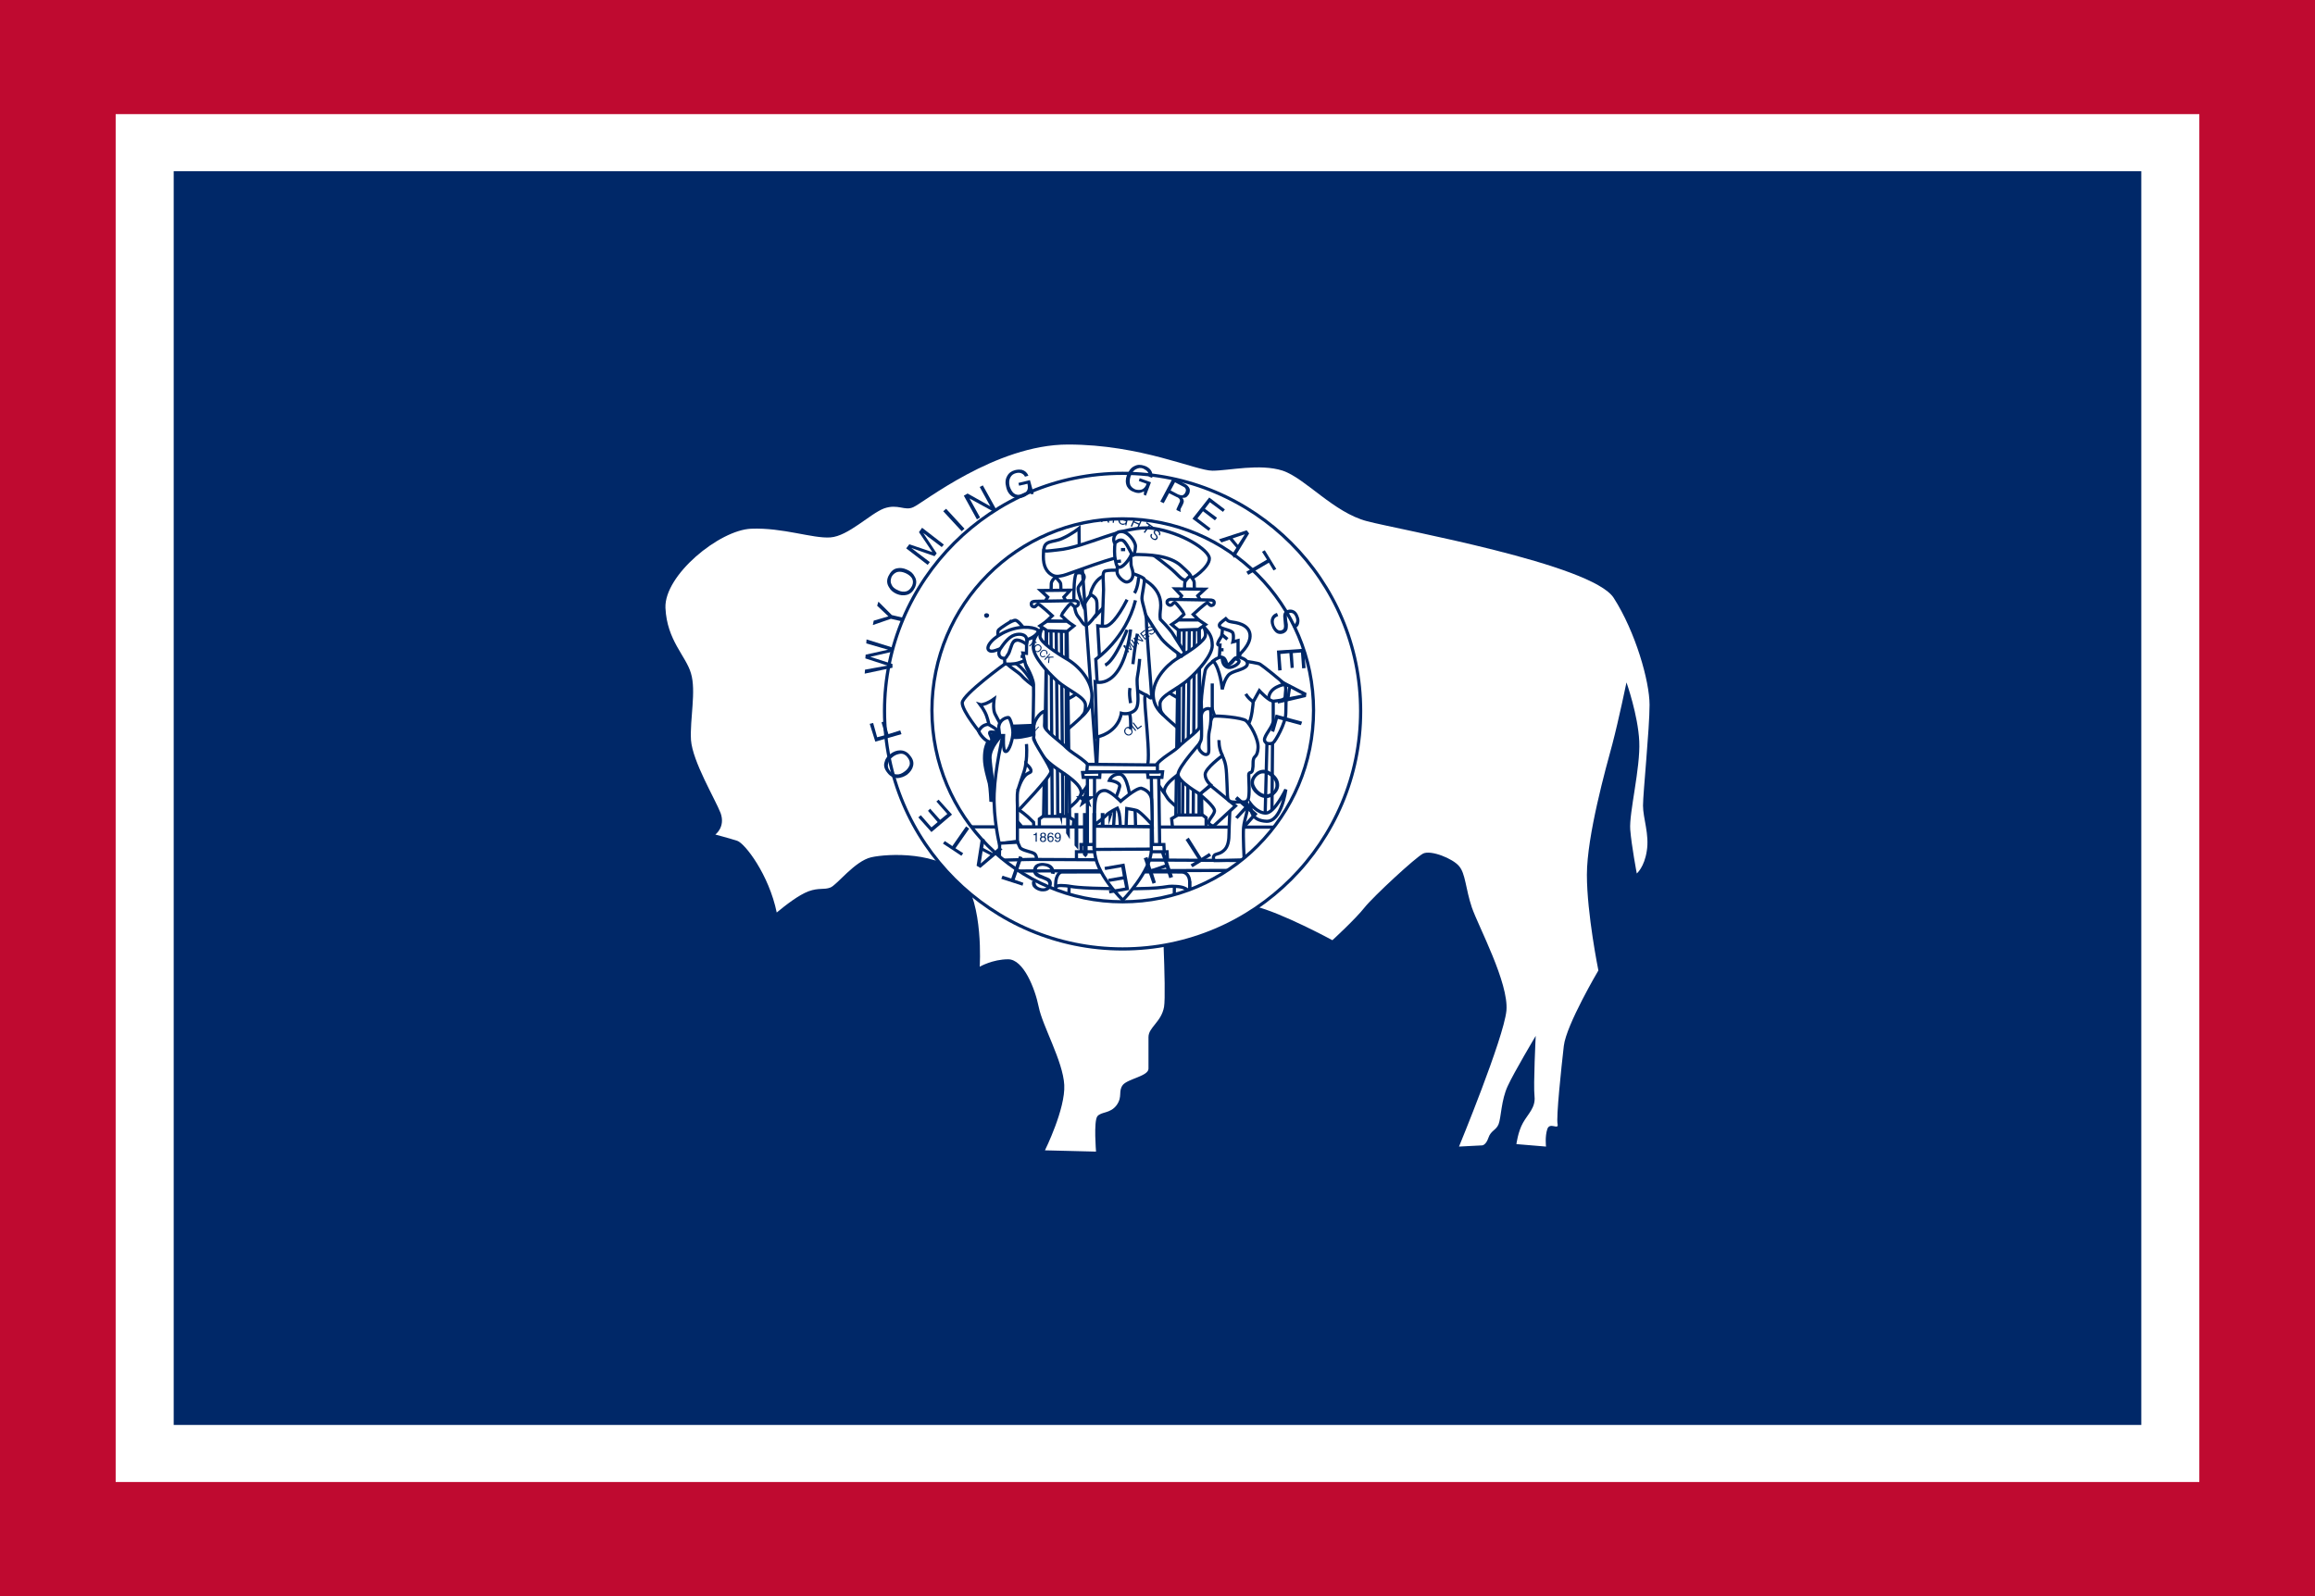 <?xml version="1.0" encoding="UTF-8"?>
<svg xmlns="http://www.w3.org/2000/svg" xmlns:xlink="http://www.w3.org/1999/xlink" width="29pt" height="20pt" viewBox="0 0 29 20" version="1.1">
<g id="surface1">
<rect x="0" y="0" width="29" height="20" style="fill:rgb(74.902%,3.922%,18.824%);fill-opacity:1;stroke:none;"/>
<path style=" stroke:none;fill-rule:evenodd;fill:rgb(100%,100%,100%);fill-opacity:1;" d="M 1.449 1.43 L 27.551 1.43 L 27.551 18.57 L 1.449 18.57 Z M 1.449 1.43 "/>
<path style=" stroke:none;fill-rule:evenodd;fill:rgb(0%,15.686%,40.784%);fill-opacity:1;" d="M 2.176 2.145 L 26.824 2.145 L 26.824 17.855 L 2.176 17.855 Z M 2.176 2.145 "/>
<path style=" stroke:none;fill-rule:evenodd;fill:rgb(100%,100%,100%);fill-opacity:1;" d="M 9.73 11.434 C 9.633 10.961 9.332 10.566 9.234 10.535 C 9.137 10.504 8.961 10.457 8.961 10.457 C 8.961 10.457 9.09 10.363 9.027 10.188 C 8.961 10.016 8.676 9.543 8.656 9.273 C 8.641 9.008 8.723 8.66 8.656 8.438 C 8.594 8.219 8.355 8.027 8.336 7.617 C 8.32 7.207 9.012 6.641 9.41 6.625 C 9.809 6.609 10.18 6.75 10.402 6.734 C 10.625 6.719 10.898 6.438 11.074 6.371 C 11.25 6.309 11.332 6.406 11.441 6.355 C 11.555 6.309 12.469 5.57 13.379 5.57 C 14.293 5.57 14.98 5.898 15.188 5.898 C 15.395 5.898 15.781 5.805 16.07 5.898 C 16.355 5.996 16.707 6.422 17.125 6.531 C 17.543 6.641 19.941 7.066 20.215 7.492 C 20.488 7.918 20.664 8.535 20.664 8.832 C 20.664 9.133 20.582 9.938 20.582 10.094 C 20.582 10.254 20.664 10.457 20.629 10.664 C 20.598 10.867 20.504 10.945 20.504 10.945 C 20.504 10.945 20.438 10.598 20.422 10.395 C 20.406 10.188 20.551 9.621 20.535 9.289 C 20.52 8.961 20.375 8.551 20.375 8.551 C 20.375 8.551 20.277 9.023 20.199 9.32 C 20.117 9.621 19.879 10.473 19.879 10.961 C 19.879 11.449 20.023 12.16 20.023 12.16 C 20.023 12.16 19.621 12.84 19.59 13.105 C 19.559 13.375 19.492 14.004 19.512 14.086 C 19.527 14.164 19.414 14.055 19.383 14.148 C 19.352 14.242 19.367 14.367 19.367 14.367 L 18.996 14.336 C 18.996 14.336 19.016 14.18 19.078 14.07 C 19.141 13.957 19.238 13.879 19.223 13.738 C 19.207 13.594 19.238 12.98 19.238 12.98 C 19.238 12.98 18.965 13.438 18.887 13.609 C 18.805 13.785 18.805 14.004 18.773 14.086 C 18.742 14.164 18.676 14.164 18.645 14.258 C 18.613 14.352 18.566 14.352 18.566 14.352 L 18.277 14.367 C 18.277 14.367 18.836 13.012 18.871 12.664 C 18.902 12.316 18.52 11.609 18.438 11.371 C 18.359 11.137 18.359 10.945 18.277 10.852 C 18.199 10.758 17.926 10.648 17.828 10.695 C 17.734 10.742 17.207 11.23 17.094 11.371 C 16.98 11.516 16.691 11.781 16.691 11.781 C 16.691 11.781 16.051 11.434 15.715 11.355 C 15.379 11.277 14.547 11.215 14.547 11.215 C 14.547 11.215 14.613 12.43 14.582 12.617 C 14.547 12.809 14.387 12.871 14.387 12.996 C 14.387 13.121 14.387 13.297 14.387 13.391 C 14.387 13.484 14.133 13.516 14.066 13.594 C 14.004 13.676 14.066 13.738 13.988 13.848 C 13.906 13.957 13.797 13.926 13.746 13.988 C 13.699 14.055 13.73 14.43 13.73 14.43 L 13.09 14.414 C 13.09 14.414 13.348 13.895 13.332 13.594 C 13.316 13.297 13.059 12.855 13.012 12.617 C 12.965 12.383 12.82 12.02 12.629 12.02 C 12.434 12.02 12.273 12.113 12.273 12.113 C 12.273 12.113 12.324 11.324 12.051 10.992 C 11.777 10.664 11.121 10.695 10.914 10.742 C 10.707 10.789 10.484 11.09 10.402 11.121 C 10.324 11.152 10.258 11.121 10.129 11.168 C 10.004 11.215 9.844 11.34 9.73 11.434 Z M 9.73 11.434 "/>
<path style="fill-rule:evenodd;fill:rgb(100%,100%,100%);fill-opacity:1;stroke-width:4;stroke-linecap:butt;stroke-linejoin:miter;stroke:rgb(0%,15.686%,40.784%);stroke-opacity:1;stroke-miterlimit:4;" d="M 1307.651 689.883 C 1307.651 676.348 1319.37 680.039 1330.684 674.707 C 1341.999 669.785 1351.697 661.992 1351.697 661.992 L 1352.101 697.266 L 1308.863 697.266 Z M 1307.651 689.883 " transform="matrix(0.01,0,0,0.01,0,0)"/>
<path style="fill-rule:evenodd;fill:rgb(100%,100%,100%);fill-opacity:1;stroke-width:4;stroke-linecap:butt;stroke-linejoin:miter;stroke:rgb(0%,15.686%,40.784%);stroke-opacity:1;stroke-miterlimit:4;" d="M 1494.343 723.926 C 1482.624 730.898 1479.795 724.336 1472.117 717.363 C 1464.844 709.98 1442.214 693.574 1442.214 693.574 L 1502.425 703.418 Z M 1494.343 723.926 " transform="matrix(0.01,0,0,0.01,0,0)"/>
<path style="fill-rule:evenodd;fill:rgb(100%,100%,100%);fill-opacity:1;stroke-width:4;stroke-linecap:butt;stroke-linejoin:bevel;stroke:rgb(0%,15.686%,40.784%);stroke-opacity:1;stroke-miterlimit:4;" d="M 1307.651 687.832 C 1306.034 701.367 1307.247 711.211 1314.116 717.773 C 1321.39 724.336 1327.047 721.875 1331.897 721.055 C 1337.15 720.234 1400.189 694.805 1419.585 694.805 C 1438.982 694.805 1465.248 695.625 1479.795 709.16 C 1486.261 715.312 1492.726 720.234 1491.918 723.926 C 1491.11 727.617 1515.356 710.801 1514.952 699.727 C 1514.547 689.062 1480.603 667.324 1444.639 661.992 C 1408.27 657.07 1359.779 686.191 1325.027 689.062 C 1312.5 690.293 1307.651 691.934 1307.651 687.832 Z M 1307.651 687.832 " transform="matrix(0.01,0,0,0.01,0,0)"/>
<path style=" stroke:none;fill-rule:evenodd;fill:rgb(0%,15.686%,40.784%);fill-opacity:1;" d="M 14.434 6.699 C 14.422 6.715 14.426 6.73 14.441 6.742 C 14.453 6.75 14.473 6.758 14.48 6.746 C 14.492 6.734 14.484 6.723 14.477 6.711 C 14.469 6.703 14.457 6.691 14.453 6.676 C 14.445 6.656 14.465 6.641 14.484 6.637 C 14.508 6.637 14.531 6.656 14.535 6.68 C 14.539 6.688 14.535 6.699 14.527 6.711 L 14.516 6.699 C 14.52 6.695 14.52 6.691 14.52 6.684 C 14.52 6.672 14.5 6.652 14.484 6.652 C 14.473 6.652 14.465 6.664 14.469 6.676 C 14.473 6.688 14.484 6.699 14.492 6.707 C 14.504 6.723 14.508 6.738 14.496 6.754 C 14.48 6.777 14.453 6.766 14.434 6.754 C 14.41 6.734 14.402 6.711 14.422 6.688 Z M 14.434 6.699 "/>
<path style=" stroke:none;fill-rule:evenodd;fill:rgb(0%,15.686%,40.784%);fill-opacity:1;" d="M 14.449 6.602 L 14.441 6.613 L 14.406 6.59 L 14.34 6.68 L 14.328 6.668 L 14.391 6.582 L 14.355 6.555 L 14.367 6.543 Z M 14.449 6.602 "/>
<path style=" stroke:none;fill-rule:evenodd;fill:rgb(0%,15.686%,40.784%);fill-opacity:1;" d="M 14.215 6.48 L 14.23 6.488 L 14.211 6.535 L 14.27 6.559 L 14.289 6.516 L 14.305 6.52 L 14.254 6.633 L 14.238 6.625 L 14.262 6.574 L 14.203 6.547 L 14.18 6.602 L 14.164 6.594 Z M 14.215 6.48 "/>
<path style=" stroke:none;fill-rule:evenodd;fill:rgb(0%,15.686%,40.784%);fill-opacity:1;" d="M 14.086 6.449 C 14.098 6.453 14.109 6.457 14.117 6.461 C 14.125 6.473 14.129 6.484 14.129 6.5 L 14.113 6.496 C 14.113 6.488 14.109 6.48 14.105 6.477 C 14.102 6.469 14.094 6.465 14.082 6.461 C 14.07 6.461 14.062 6.461 14.051 6.469 C 14.043 6.473 14.035 6.484 14.031 6.504 C 14.027 6.516 14.027 6.527 14.031 6.539 C 14.035 6.551 14.043 6.559 14.059 6.562 C 14.07 6.562 14.078 6.562 14.09 6.559 C 14.098 6.555 14.102 6.543 14.105 6.531 L 14.07 6.52 L 14.074 6.508 L 14.125 6.52 L 14.109 6.586 L 14.098 6.582 L 14.098 6.566 C 14.09 6.57 14.086 6.574 14.082 6.574 C 14.074 6.578 14.062 6.578 14.051 6.574 C 14.039 6.57 14.027 6.562 14.02 6.551 C 14.008 6.535 14.008 6.52 14.012 6.5 C 14.02 6.48 14.027 6.465 14.043 6.457 C 14.055 6.445 14.07 6.445 14.086 6.449 Z M 14.086 6.449 "/>
<path style=" stroke:none;fill-rule:evenodd;fill:rgb(0%,15.686%,40.784%);fill-opacity:1;" d="M 13.949 6.426 L 13.965 6.43 L 13.953 6.551 L 13.938 6.551 Z M 13.949 6.426 "/>
<path style=" stroke:none;fill-rule:evenodd;fill:rgb(0%,15.686%,40.784%);fill-opacity:1;" d="M 13.852 6.477 C 13.859 6.477 13.867 6.477 13.871 6.473 C 13.875 6.469 13.879 6.465 13.879 6.457 C 13.879 6.449 13.879 6.441 13.871 6.438 C 13.867 6.438 13.863 6.434 13.855 6.434 L 13.816 6.434 L 13.812 6.477 L 13.852 6.477 M 13.801 6.418 L 13.859 6.422 C 13.867 6.422 13.875 6.422 13.883 6.426 C 13.891 6.43 13.898 6.441 13.898 6.457 C 13.898 6.465 13.895 6.469 13.891 6.473 C 13.887 6.477 13.883 6.48 13.879 6.484 C 13.883 6.488 13.887 6.488 13.887 6.492 C 13.891 6.496 13.891 6.5 13.891 6.508 L 13.891 6.523 C 13.891 6.531 13.891 6.535 13.891 6.535 C 13.895 6.539 13.895 6.543 13.898 6.543 L 13.898 6.547 L 13.875 6.547 C 13.875 6.543 13.875 6.543 13.875 6.543 C 13.875 6.539 13.875 6.535 13.875 6.531 L 13.875 6.512 C 13.875 6.504 13.871 6.496 13.867 6.492 C 13.863 6.492 13.859 6.492 13.852 6.492 L 13.812 6.488 L 13.809 6.543 L 13.793 6.539 Z M 13.801 6.418 "/>
<path style=" stroke:none;fill-rule:evenodd;fill:rgb(0%,15.686%,40.784%);fill-opacity:1;" d="M 13.312 6.5 L 13.332 6.496 L 13.355 6.605 L 13.414 6.59 L 13.418 6.605 L 13.34 6.621 Z M 13.312 6.5 "/>
<path style=" stroke:none;fill-rule:evenodd;fill:rgb(0%,15.686%,40.784%);fill-opacity:1;" d="M 13.238 6.602 L 13.207 6.555 L 13.203 6.613 L 13.238 6.602 M 13.191 6.539 L 13.211 6.535 L 13.289 6.641 L 13.27 6.648 L 13.25 6.613 L 13.199 6.629 L 13.195 6.668 L 13.18 6.672 Z M 13.191 6.539 "/>
<path style=" stroke:none;fill-rule:evenodd;fill:rgb(0%,15.686%,40.784%);fill-opacity:1;" d="M 13.035 6.598 L 13.051 6.672 C 13.055 6.68 13.059 6.688 13.062 6.695 C 13.066 6.703 13.078 6.703 13.09 6.703 C 13.102 6.699 13.113 6.691 13.113 6.68 C 13.117 6.676 13.117 6.668 13.113 6.66 L 13.098 6.586 L 13.117 6.582 L 13.129 6.648 C 13.133 6.664 13.133 6.676 13.133 6.684 C 13.129 6.703 13.113 6.711 13.094 6.715 C 13.074 6.719 13.059 6.715 13.047 6.703 C 13.043 6.695 13.035 6.684 13.035 6.668 L 13.02 6.602 Z M 13.035 6.598 "/>
<path style=" stroke:none;fill-rule:evenodd;fill:rgb(0%,15.686%,40.784%);fill-opacity:1;" d="M 12.73 6.695 L 12.82 6.668 L 12.824 6.68 L 12.754 6.703 L 12.766 6.738 L 12.832 6.719 L 12.836 6.73 L 12.77 6.754 L 12.781 6.793 L 12.855 6.77 L 12.859 6.785 L 12.77 6.812 Z M 12.73 6.695 "/>
<path style=" stroke:none;fill-rule:evenodd;fill:rgb(0%,15.686%,40.784%);fill-opacity:1;" d="M 13.008 6.738 L 13.004 6.75 L 12.98 6.738 C 12.973 6.746 12.961 6.754 12.953 6.754 C 12.934 6.762 12.918 6.758 12.902 6.75 C 12.891 6.738 12.883 6.727 12.875 6.707 C 12.871 6.691 12.871 6.676 12.879 6.664 C 12.883 6.645 12.898 6.633 12.918 6.629 C 12.941 6.625 12.957 6.625 12.973 6.637 C 12.98 6.645 12.988 6.66 12.992 6.676 C 13 6.691 13 6.711 12.988 6.727 L 13.008 6.738 M 12.961 6.738 C 12.961 6.738 12.965 6.734 12.965 6.734 L 12.949 6.727 L 12.957 6.715 L 12.977 6.723 C 12.98 6.707 12.98 6.695 12.977 6.68 C 12.973 6.664 12.965 6.656 12.957 6.648 C 12.945 6.641 12.938 6.641 12.922 6.645 C 12.91 6.648 12.902 6.652 12.895 6.664 C 12.891 6.676 12.891 6.688 12.895 6.703 C 12.898 6.719 12.902 6.73 12.914 6.738 C 12.926 6.746 12.945 6.742 12.961 6.738 Z M 12.961 6.738 "/>
<path style="fill-rule:evenodd;fill:rgb(100%,100%,100%);fill-opacity:1;stroke-width:4;stroke-linecap:butt;stroke-linejoin:miter;stroke:rgb(0%,15.686%,40.784%);stroke-opacity:1;stroke-miterlimit:4;" d="M 1476.967 1013.496 C 1476.967 1013.496 1465.652 1004.473 1462.823 1000.371 C 1459.995 996.27 1452.317 983.145 1452.317 983.145 L 1471.713 963.047 C 1471.713 963.047 1486.665 981.094 1486.665 984.375 C 1486.665 988.066 1476.967 1013.496 1476.967 1013.496 Z M 1476.967 1013.496 " transform="matrix(0.01,0,0,0.01,0,0)"/>
<path style="fill-rule:evenodd;fill:rgb(100%,100%,100%);fill-opacity:1;stroke-width:4;stroke-linecap:butt;stroke-linejoin:miter;stroke:rgb(0%,15.686%,40.784%);stroke-opacity:1;stroke-miterlimit:4;" d="M 1479.391 915.469 C 1479.391 915.469 1455.145 895.371 1453.125 890.859 C 1451.105 885.938 1450.296 868.301 1450.296 868.301 L 1462.015 865.84 C 1462.015 865.84 1466.864 869.941 1473.33 873.223 C 1479.391 876.914 1488.685 877.324 1488.685 877.324 Z M 1479.391 915.469 " transform="matrix(0.01,0,0,0.01,0,0)"/>
<path style="fill-rule:evenodd;fill:rgb(100%,100%,100%);fill-opacity:1;stroke-width:4;stroke-linecap:butt;stroke-linejoin:miter;stroke:rgb(0%,15.686%,40.784%);stroke-opacity:1;stroke-miterlimit:4;" d="M 1496.363 741.562 C 1496.363 741.562 1495.959 733.359 1495.959 729.668 C 1495.555 725.977 1490.706 721.465 1490.706 721.465 C 1490.706 721.465 1484.644 727.207 1484.24 729.668 C 1483.836 731.719 1483.836 742.793 1483.836 742.793 Z M 1496.363 741.562 " transform="matrix(0.01,0,0,0.01,0,0)"/>
<path style="fill-rule:evenodd;fill:rgb(100%,100%,100%);fill-opacity:1;stroke-width:4;stroke-linecap:butt;stroke-linejoin:miter;stroke:rgb(0%,15.686%,40.784%);stroke-opacity:1;stroke-miterlimit:4;" d="M 1505.657 1022.109 L 1501.616 788.32 L 1476.158 789.141 L 1472.926 1023.75 Z M 1505.657 1022.109 " transform="matrix(0.01,0,0,0.01,0,0)"/>
<path style="fill:none;stroke-width:4;stroke-linecap:butt;stroke-linejoin:miter;stroke:rgb(0%,15.686%,40.784%);stroke-opacity:1;stroke-miterlimit:4;" d="M 1481.412 1024.57 L 1483.432 780.938 M 1481.412 1024.57 Z M 1481.412 1024.57 " transform="matrix(0.01,0,0,0.01,0,0)"/>
<path style="fill:none;stroke-width:4;stroke-linecap:butt;stroke-linejoin:miter;stroke:rgb(0%,15.686%,40.784%);stroke-opacity:1;stroke-miterlimit:4;" d="M 1476.967 1024.57 L 1477.371 780.938 M 1476.967 1024.57 Z M 1476.967 1024.57 " transform="matrix(0.01,0,0,0.01,0,0)"/>
<path style="fill:none;stroke-width:4;stroke-linecap:butt;stroke-linejoin:miter;stroke:rgb(0%,15.686%,40.784%);stroke-opacity:1;stroke-miterlimit:4;" d="M 1494.747 1025.801 L 1496.363 779.707 M 1494.747 1025.801 Z M 1494.747 1025.801 " transform="matrix(0.01,0,0,0.01,0,0)"/>
<path style="fill:none;stroke-width:4;stroke-linecap:butt;stroke-linejoin:miter;stroke:rgb(0%,15.686%,40.784%);stroke-opacity:1;stroke-miterlimit:4;" d="M 1487.877 1025.391 C 1487.473 1022.93 1489.898 779.297 1489.898 779.297 M 1487.877 1025.391 Z M 1487.877 1025.391 " transform="matrix(0.01,0,0,0.01,0,0)"/>
<path style="fill:none;stroke-width:4;stroke-linecap:butt;stroke-linejoin:miter;stroke:rgb(0%,15.686%,40.784%);stroke-opacity:1;stroke-miterlimit:4;" d="M 1502.02 1026.211 L 1502.425 779.297 M 1502.02 1026.211 Z M 1502.02 1026.211 " transform="matrix(0.01,0,0,0.01,0,0)"/>
<path style="fill-rule:evenodd;fill:rgb(100%,100%,100%);fill-opacity:1;stroke-width:4;stroke-linecap:butt;stroke-linejoin:miter;stroke:rgb(0%,15.686%,40.784%);stroke-opacity:1;stroke-miterlimit:4;" d="M 1510.911 1039.336 L 1510.911 1024.57 L 1506.466 1021.289 L 1475.35 1021.289 L 1467.672 1025.801 L 1469.289 1041.387 Z M 1510.911 1039.336 " transform="matrix(0.01,0,0,0.01,0,0)"/>
<path style="fill-rule:evenodd;fill:rgb(100%,100%,100%);fill-opacity:1;stroke-width:4;stroke-linecap:butt;stroke-linejoin:miter;stroke:rgb(0%,15.686%,40.784%);stroke-opacity:1;stroke-miterlimit:4;" d="M 1504.849 753.867 L 1500.404 746.484 L 1509.294 738.281 L 1472.117 737.871 L 1480.199 746.484 L 1476.562 753.867 Z M 1504.849 753.867 " transform="matrix(0.01,0,0,0.01,0,0)"/>
<path style="fill-rule:evenodd;fill:rgb(100%,100%,100%);fill-opacity:1;stroke-width:4;stroke-linecap:butt;stroke-linejoin:miter;stroke:rgb(0%,15.686%,40.784%);stroke-opacity:1;stroke-miterlimit:4;" d="M 1501.616 776.836 L 1494.747 769.863 C 1494.747 769.863 1510.102 755.508 1512.123 755.508 C 1514.143 755.508 1515.356 758.789 1517.376 758.789 C 1519.801 758.379 1521.013 757.559 1521.013 755.098 C 1521.013 752.637 1518.992 751.816 1515.356 751.816 L 1466.46 750.996 C 1462.823 751.406 1461.611 753.457 1462.015 755.098 C 1462.015 756.738 1464.44 758.789 1466.46 758.379 C 1468.481 758.379 1469.289 755.098 1471.713 755.098 C 1473.734 755.098 1483.432 768.633 1483.432 769.453 L 1475.35 777.246 Z M 1501.616 776.836 " transform="matrix(0.01,0,0,0.01,0,0)"/>
<path style="fill-rule:evenodd;fill:rgb(100%,100%,100%);fill-opacity:1;stroke-width:4;stroke-linecap:butt;stroke-linejoin:miter;stroke:rgb(0%,15.686%,40.784%);stroke-opacity:1;stroke-miterlimit:4;" d="M 1507.274 784.629 C 1514.143 792.012 1518.588 796.934 1518.588 808.828 C 1518.588 821.133 1501.212 840.41 1488.685 851.484 C 1475.754 863.379 1453.125 871.582 1453.125 881.836 C 1453.125 891.68 1455.145 892.91 1457.57 896.191 C 1455.55 893.73 1444.639 886.348 1444.639 869.941 C 1444.639 853.125 1458.782 835.078 1474.542 825.234 C 1490.706 815.801 1510.102 802.676 1510.102 795.703 C 1510.506 789.551 1507.274 784.629 1507.274 784.629 Z M 1507.274 784.629 " transform="matrix(0.01,0,0,0.01,0,0)"/>
<path style="fill-rule:evenodd;fill:rgb(100%,100%,100%);fill-opacity:1;stroke-width:4;stroke-linecap:butt;stroke-linejoin:miter;stroke:rgb(0%,15.686%,40.784%);stroke-opacity:1;stroke-miterlimit:4;" d="M 1504.041 889.219 C 1504.445 896.191 1504.041 901.934 1504.445 907.266 C 1505.253 913.828 1484.24 927.363 1476.158 935.977 C 1467.672 944.18 1447.064 953.203 1445.447 965.508 C 1444.235 978.223 1456.358 989.707 1459.186 994.629 C 1456.358 988.066 1463.227 980.273 1471.713 973.711 C 1478.987 967.559 1494.343 958.945 1502.425 950.332 C 1510.506 941.719 1518.992 928.184 1518.992 915.059 C 1518.992 901.934 1510.506 891.27 1504.041 889.219 Z M 1504.041 889.219 " transform="matrix(0.01,0,0,0.01,0,0)"/>
<path style="fill-rule:evenodd;fill:rgb(100%,100%,100%);fill-opacity:1;stroke-width:4;stroke-linecap:butt;stroke-linejoin:miter;stroke:rgb(0%,15.686%,40.784%);stroke-opacity:1;stroke-miterlimit:4;" d="M 1510.102 782.578 L 1501.212 788.73 L 1476.158 789.551 L 1467.672 782.578 L 1476.158 776.836 L 1501.616 776.836 Z M 1510.102 782.578 " transform="matrix(0.01,0,0,0.01,0,0)"/>
<path style="fill-rule:evenodd;fill:rgb(100%,100%,100%);fill-opacity:1;stroke-width:4;stroke-linecap:butt;stroke-linejoin:miter;stroke:rgb(0%,15.686%,40.784%);stroke-opacity:1;stroke-miterlimit:4;" d="M 1387.662 720.234 C 1369.477 723.105 1365.436 746.074 1365.436 746.074 C 1365.436 746.074 1373.114 747.305 1373.114 754.688 C 1373.114 761.66 1373.922 770.273 1373.922 770.273 L 1389.682 753.047 Z M 1387.662 720.234 " transform="matrix(0.01,0,0,0.01,0,0)"/>
<path style="fill-rule:evenodd;fill:rgb(100%,100%,100%);fill-opacity:1;stroke-width:4;stroke-linecap:butt;stroke-linejoin:miter;stroke:rgb(0%,15.686%,40.784%);stroke-opacity:1;stroke-miterlimit:4;" d="M 1366.649 745.254 C 1360.183 751.816 1357.355 759.609 1357.355 759.609 C 1357.355 759.609 1348.869 740.332 1350.889 735.82 C 1352.909 731.719 1358.971 726.387 1358.163 722.285 C 1357.355 717.773 1353.718 717.363 1349.273 717.773 C 1345.232 718.594 1345.232 743.203 1345.232 749.355 C 1345.232 755.918 1346.444 767.402 1350.081 771.914 C 1353.718 776.016 1356.546 782.578 1360.183 783.398 C 1363.82 783.809 1373.922 769.043 1373.922 769.043 C 1373.922 769.043 1375.135 754.688 1373.114 750.996 C 1371.094 747.305 1366.649 745.254 1366.649 745.254 Z M 1366.649 745.254 " transform="matrix(0.01,0,0,0.01,0,0)"/>
<path style="fill-rule:evenodd;fill:rgb(100%,100%,100%);fill-opacity:1;stroke-width:4;stroke-linecap:butt;stroke-linejoin:miter;stroke:rgb(0%,15.686%,40.784%);stroke-opacity:1;stroke-miterlimit:4;" d="M 1433.324 726.387 C 1457.166 740.332 1454.337 758.789 1453.529 765.352 C 1452.721 771.914 1453.529 776.016 1453.529 776.016 C 1453.529 776.016 1463.631 786.27 1468.077 792.422 C 1472.117 798.984 1484.24 817.852 1484.24 817.852 L 1480.199 821.953 C 1480.199 821.953 1462.015 809.238 1455.145 800.625 C 1447.872 792.012 1416.352 740.332 1416.352 740.332 Z M 1433.324 726.387 " transform="matrix(0.01,0,0,0.01,0,0)"/>
<path style="fill:none;stroke-width:4;stroke-linecap:butt;stroke-linejoin:miter;stroke:rgb(0%,15.686%,40.784%);stroke-opacity:1;stroke-miterlimit:4;" d="M 1373.922 964.688 L 1355.738 712.031 M 1373.922 964.688 Z M 1373.922 964.688 " transform="matrix(0.01,0,0,0.01,0,0)"/>
<path style="fill-rule:evenodd;fill:rgb(100%,100%,100%);fill-opacity:1;stroke-width:4;stroke-linecap:butt;stroke-linejoin:miter;stroke:rgb(0%,15.686%,40.784%);stroke-opacity:1;stroke-miterlimit:4;" d="M 1436.153 960.586 L 1373.922 960.586 C 1373.922 958.945 1382.408 750.586 1382.408 739.102 C 1382.408 727.617 1380.792 719.004 1383.217 716.133 C 1385.641 713.672 1407.462 714.082 1412.311 716.133 C 1417.161 718.184 1432.112 722.695 1433.324 725.566 C 1434.537 728.027 1430.496 744.434 1430.496 749.766 C 1430.496 755.508 1436.557 770.684 1436.153 778.477 C 1435.749 786.27 1442.619 867.07 1442.619 872.402 C 1442.619 878.965 1436.961 868.711 1434.537 871.992 C 1431.708 875.684 1443.427 957.305 1436.153 960.586 Z M 1436.153 960.586 " transform="matrix(0.01,0,0,0.01,0,0)"/>
<path style="fill-rule:evenodd;fill:rgb(100%,100%,100%);fill-opacity:1;stroke-width:4;stroke-linecap:butt;stroke-linejoin:miter;stroke:rgb(0%,15.686%,40.784%);stroke-opacity:1;stroke-miterlimit:4;" d="M 1400.189 697.676 C 1400.189 697.676 1399.38 712.852 1399.38 716.953 C 1399.38 721.465 1406.25 728.438 1410.695 729.258 C 1415.14 729.668 1419.989 725.156 1419.181 718.184 C 1418.777 711.211 1416.756 712.441 1416.756 704.238 C 1416.756 696.035 1415.14 690.293 1415.14 690.293 Z M 1400.189 697.676 " transform="matrix(0.01,0,0,0.01,0,0)"/>
<path style="fill-rule:evenodd;fill:rgb(100%,100%,100%);fill-opacity:1;stroke-width:4;stroke-linecap:butt;stroke-linejoin:miter;stroke:rgb(0%,15.686%,40.784%);stroke-opacity:1;stroke-miterlimit:4;" d="M 1396.956 679.219 C 1395.744 686.191 1396.148 697.266 1396.956 700.137 C 1397.764 702.598 1397.764 709.98 1401.805 710.801 C 1406.25 711.621 1413.524 702.188 1415.948 697.676 C 1417.969 693.574 1419.181 688.652 1419.181 688.652 L 1407.462 671.426 Z M 1396.956 679.219 " transform="matrix(0.01,0,0,0.01,0,0)"/>
<path style="fill-rule:evenodd;fill:rgb(100%,100%,100%);fill-opacity:1;stroke-width:4;stroke-linecap:butt;stroke-linejoin:miter;stroke:rgb(0%,15.686%,40.784%);stroke-opacity:1;stroke-miterlimit:4;" d="M 1397.764 703.828 L 1404.23 703.008 M 1397.764 703.828 Z M 1397.764 703.828 " transform="matrix(0.01,0,0,0.01,0,0)"/>
<path style="fill:none;stroke-width:4;stroke-linecap:butt;stroke-linejoin:miter;stroke:rgb(0%,15.686%,40.784%);stroke-opacity:1;stroke-miterlimit:4;" d="M 1404.23 688.652 C 1406.25 688.652 1409.483 688.652 1409.483 688.652 M 1404.23 688.652 Z M 1404.23 688.652 " transform="matrix(0.01,0,0,0.01,0,0)"/>
<path style="fill-rule:evenodd;fill:rgb(100%,100%,100%);fill-opacity:1;stroke-width:4;stroke-linecap:butt;stroke-linejoin:miter;stroke:rgb(0%,15.686%,40.784%);stroke-opacity:1;stroke-miterlimit:4;" d="M 1395.744 679.629 C 1393.723 674.707 1396.552 665.684 1405.038 666.094 C 1413.12 666.094 1422.414 678.398 1422.414 684.551 C 1422.414 690.293 1420.393 696.035 1419.181 696.035 C 1417.565 696.035 1410.695 676.758 1405.038 676.758 C 1399.38 676.348 1400.189 679.629 1395.744 679.629 Z M 1395.744 679.629 " transform="matrix(0.01,0,0,0.01,0,0)"/>
<path style="fill-rule:evenodd;fill:rgb(100%,100%,100%);fill-opacity:1;stroke-width:4;stroke-linecap:butt;stroke-linejoin:miter;stroke:rgb(0%,15.686%,40.784%);stroke-opacity:1;stroke-miterlimit:4;" d="M 1411.907 751.406 C 1399.38 776.016 1389.682 784.219 1385.237 784.629 C 1380.792 785.039 1375.135 784.219 1375.135 784.219 L 1377.963 835.078 L 1413.524 835.898 M 1411.907 751.406 Z M 1411.907 751.406 " transform="matrix(0.01,0,0,0.01,0,0)"/>
<path style="fill-rule:evenodd;fill:rgb(100%,100%,100%);fill-opacity:1;stroke-width:4;stroke-linecap:butt;stroke-linejoin:miter;stroke:rgb(0%,15.686%,40.784%);stroke-opacity:1;stroke-miterlimit:4;" d="M 1422.414 752.227 C 1410.291 800.625 1372.71 826.055 1372.71 826.055 L 1377.155 901.523 L 1414.332 864.609 M 1422.414 752.227 Z M 1422.414 752.227 " transform="matrix(0.01,0,0,0.01,0,0)"/>
<path style="fill-rule:evenodd;fill:rgb(100%,100%,100%);fill-opacity:1;stroke-width:4;stroke-linecap:butt;stroke-linejoin:miter;stroke:rgb(0%,15.686%,40.784%);stroke-opacity:1;stroke-miterlimit:4;" d="M 1416.352 788.73 C 1406.25 866.66 1371.902 854.355 1371.902 854.355 L 1373.922 923.672 C 1402.613 916.699 1404.634 893.73 1404.634 893.73 C 1404.634 893.73 1414.736 896.602 1422.01 889.629 C 1429.283 882.246 1422.818 858.457 1424.838 847.793 C 1426.859 837.129 1427.667 825.645 1427.667 825.645 M 1416.352 788.73 Z M 1416.352 788.73 " transform="matrix(0.01,0,0,0.01,0,0)"/>
<path style="fill:none;stroke-width:4;stroke-linecap:butt;stroke-linejoin:miter;stroke:rgb(0%,15.686%,40.784%);stroke-opacity:1;stroke-miterlimit:4;" d="M 1424.838 794.062 C 1422.01 806.367 1419.181 832.207 1419.181 832.207 M 1424.838 794.062 Z M 1424.838 794.062 " transform="matrix(0.01,0,0,0.01,0,0)"/>
<path style="fill:none;stroke-width:4;stroke-linecap:butt;stroke-linejoin:miter;stroke:rgb(0%,15.686%,40.784%);stroke-opacity:1;stroke-miterlimit:4;" d="M 1384.429 833.438 C 1396.956 827.695 1411.907 789.141 1411.907 789.141 M 1384.429 833.438 Z M 1384.429 833.438 " transform="matrix(0.01,0,0,0.01,0,0)"/>
<path style="fill:none;stroke-width:4;stroke-linecap:butt;stroke-linejoin:miter;stroke:rgb(0%,15.686%,40.784%);stroke-opacity:1;stroke-miterlimit:4;" d="M 1415.544 862.148 C 1413.928 869.941 1416.352 881.016 1416.352 881.016 M 1415.544 862.148 Z M 1415.544 862.148 " transform="matrix(0.01,0,0,0.01,0,0)"/>
<path style="fill:none;stroke-width:4;stroke-linecap:butt;stroke-linejoin:miter;stroke:rgb(0%,15.686%,40.784%);stroke-opacity:1;stroke-miterlimit:4;" d="M 1416.352 913.828 C 1416.756 895.781 1414.736 893.73 1414.736 893.73 M 1416.352 913.828 Z M 1416.352 913.828 " transform="matrix(0.01,0,0,0.01,0,0)"/>
<path style="fill:none;stroke-width:4;stroke-linecap:butt;stroke-linejoin:miter;stroke:rgb(0%,15.686%,40.784%);stroke-opacity:1;stroke-miterlimit:4;" d="M 1421.202 743.203 C 1425.647 735.82 1426.455 723.105 1426.455 723.105 M 1421.202 743.203 Z M 1421.202 743.203 " transform="matrix(0.01,0,0,0.01,0,0)"/>
<path style="fill:none;stroke-width:4;stroke-linecap:butt;stroke-linejoin:miter;stroke:rgb(0%,15.686%,40.784%);stroke-opacity:1;stroke-miterlimit:4;" d="M 1436.961 871.582 C 1429.283 867.891 1424.838 865.02 1424.838 865.02 M 1436.961 871.582 Z M 1436.961 871.582 " transform="matrix(0.01,0,0,0.01,0,0)"/>
<path style="fill-rule:evenodd;fill:rgb(100%,100%,100%);fill-opacity:1;stroke-width:4;stroke-linecap:butt;stroke-linejoin:miter;stroke:rgb(0%,15.686%,40.784%);stroke-opacity:1;stroke-miterlimit:4;" d="M 1335.938 1015.137 C 1335.938 1015.137 1347.252 1006.113 1350.081 1002.012 C 1352.909 997.91 1360.587 984.785 1360.587 984.785 L 1340.787 964.688 C 1340.787 964.688 1326.239 982.734 1326.239 986.016 C 1326.239 989.707 1335.938 1015.137 1335.938 1015.137 Z M 1335.938 1015.137 " transform="matrix(0.01,0,0,0.01,0,0)"/>
<path style="fill-rule:evenodd;fill:rgb(100%,100%,100%);fill-opacity:1;stroke-width:4;stroke-linecap:butt;stroke-linejoin:miter;stroke:rgb(0%,15.686%,40.784%);stroke-opacity:1;stroke-miterlimit:4;" d="M 1333.513 917.109 C 1333.513 917.109 1357.759 897.012 1359.779 892.5 C 1361.8 887.578 1362.608 869.941 1362.608 869.941 L 1350.889 867.48 C 1350.889 867.48 1346.04 871.582 1339.574 874.863 C 1333.513 878.555 1324.219 878.965 1324.219 878.965 Z M 1333.513 917.109 " transform="matrix(0.01,0,0,0.01,0,0)"/>
<path style="fill-rule:evenodd;fill:rgb(100%,100%,100%);fill-opacity:1;stroke-width:4;stroke-linecap:butt;stroke-linejoin:miter;stroke:rgb(0%,15.686%,40.784%);stroke-opacity:1;stroke-miterlimit:4;" d="M 1316.541 743.203 C 1316.541 743.203 1316.945 735 1316.945 731.309 C 1316.945 727.617 1322.198 723.105 1322.198 723.105 C 1322.198 723.105 1328.26 728.848 1328.664 731.309 C 1329.068 733.359 1329.068 744.434 1329.068 744.434 Z M 1316.541 743.203 " transform="matrix(0.01,0,0,0.01,0,0)"/>
<path style="fill-rule:evenodd;fill:rgb(100%,100%,100%);fill-opacity:1;stroke-width:4;stroke-linecap:butt;stroke-linejoin:miter;stroke:rgb(0%,15.686%,40.784%);stroke-opacity:1;stroke-miterlimit:4;" d="M 1307.247 1023.75 L 1311.288 789.961 L 1336.746 790.781 L 1339.978 1025.391 Z M 1307.247 1023.75 " transform="matrix(0.01,0,0,0.01,0,0)"/>
<path style="fill:none;stroke-width:4;stroke-linecap:butt;stroke-linejoin:miter;stroke:rgb(0%,15.686%,40.784%);stroke-opacity:1;stroke-miterlimit:4;" d="M 1331.492 1026.211 L 1329.472 782.168 M 1331.492 1026.211 Z M 1331.492 1026.211 " transform="matrix(0.01,0,0,0.01,0,0)"/>
<path style="fill:none;stroke-width:4;stroke-linecap:butt;stroke-linejoin:miter;stroke:rgb(0%,15.686%,40.784%);stroke-opacity:1;stroke-miterlimit:4;" d="M 1335.938 1026.211 L 1335.533 782.168 M 1335.938 1026.211 Z M 1335.938 1026.211 " transform="matrix(0.01,0,0,0.01,0,0)"/>
<path style="fill:none;stroke-width:4;stroke-linecap:butt;stroke-linejoin:miter;stroke:rgb(0%,15.686%,40.784%);stroke-opacity:1;stroke-miterlimit:4;" d="M 1318.157 1027.441 L 1316.541 781.348 M 1318.157 1027.441 Z M 1318.157 1027.441 " transform="matrix(0.01,0,0,0.01,0,0)"/>
<path style="fill:none;stroke-width:4;stroke-linecap:butt;stroke-linejoin:miter;stroke:rgb(0%,15.686%,40.784%);stroke-opacity:1;stroke-miterlimit:4;" d="M 1325.027 1027.031 C 1325.431 1024.57 1323.006 780.938 1323.006 780.938 M 1325.027 1027.031 Z M 1325.027 1027.031 " transform="matrix(0.01,0,0,0.01,0,0)"/>
<path style="fill:none;stroke-width:4;stroke-linecap:butt;stroke-linejoin:miter;stroke:rgb(0%,15.686%,40.784%);stroke-opacity:1;stroke-miterlimit:4;" d="M 1310.884 1027.852 L 1310.48 780.938 M 1310.884 1027.852 Z M 1310.884 1027.852 " transform="matrix(0.01,0,0,0.01,0,0)"/>
<path style="fill-rule:evenodd;fill:rgb(100%,100%,100%);fill-opacity:1;stroke-width:4;stroke-linecap:butt;stroke-linejoin:miter;stroke:rgb(0%,15.686%,40.784%);stroke-opacity:1;stroke-miterlimit:4;" d="M 1301.994 1040.977 L 1301.994 1026.211 L 1306.439 1022.93 L 1337.554 1022.93 L 1345.232 1027.441 L 1343.615 1042.617 Z M 1301.994 1040.977 " transform="matrix(0.01,0,0,0.01,0,0)"/>
<path style="fill-rule:evenodd;fill:rgb(100%,100%,100%);fill-opacity:1;stroke-width:4;stroke-linecap:butt;stroke-linejoin:miter;stroke:rgb(0%,15.686%,40.784%);stroke-opacity:1;stroke-miterlimit:4;" d="M 1308.055 755.508 L 1312.5 748.125 L 1303.61 739.922 L 1340.787 739.512 L 1332.705 748.125 L 1336.342 755.508 Z M 1308.055 755.508 " transform="matrix(0.01,0,0,0.01,0,0)"/>
<path style="fill-rule:evenodd;fill:rgb(100%,100%,100%);fill-opacity:1;stroke-width:4;stroke-linecap:butt;stroke-linejoin:miter;stroke:rgb(0%,15.686%,40.784%);stroke-opacity:1;stroke-miterlimit:4;" d="M 1311.288 778.066 L 1318.157 771.504 C 1318.157 771.504 1302.802 757.148 1300.781 757.148 C 1298.761 757.148 1297.548 760.43 1295.528 760.43 C 1293.103 760.02 1291.891 759.199 1291.891 756.738 C 1291.891 754.277 1293.912 753.457 1297.548 753.457 L 1346.444 752.637 C 1350.081 753.047 1351.293 755.098 1350.889 756.738 C 1350.889 758.379 1348.464 760.43 1346.444 760.02 C 1344.423 760.02 1343.615 756.738 1341.191 756.738 C 1339.17 756.738 1329.472 770.273 1329.472 771.094 L 1337.554 778.887 Z M 1311.288 778.066 " transform="matrix(0.01,0,0,0.01,0,0)"/>
<path style="fill-rule:evenodd;fill:rgb(100%,100%,100%);fill-opacity:1;stroke-width:4;stroke-linecap:butt;stroke-linejoin:miter;stroke:rgb(0%,15.686%,40.784%);stroke-opacity:1;stroke-miterlimit:4;" d="M 1306.034 786.27 C 1299.165 794.883 1294.316 798.574 1294.316 810.469 C 1294.316 822.773 1311.692 841.641 1324.219 853.125 C 1337.15 865.02 1359.779 873.223 1359.779 883.477 C 1359.779 893.32 1357.759 894.551 1355.334 897.422 C 1357.355 895.371 1367.861 887.988 1367.861 871.582 C 1367.861 854.766 1354.122 836.719 1338.362 826.875 C 1322.198 817.441 1302.802 804.316 1302.802 797.344 C 1302.802 791.191 1306.034 786.27 1306.034 786.27 Z M 1306.034 786.27 " transform="matrix(0.01,0,0,0.01,0,0)"/>
<path style="fill-rule:evenodd;fill:rgb(100%,100%,100%);fill-opacity:1;stroke-width:4;stroke-linecap:butt;stroke-linejoin:miter;stroke:rgb(0%,15.686%,40.784%);stroke-opacity:1;stroke-miterlimit:4;" d="M 1308.863 890.859 C 1308.459 897.832 1308.863 903.574 1308.459 908.906 C 1307.651 915.469 1328.664 929.004 1336.746 937.617 C 1345.232 945.82 1365.841 954.844 1367.457 967.148 C 1368.669 979.863 1356.546 991.348 1353.718 996.27 C 1356.546 989.707 1349.677 981.914 1341.191 975.352 C 1333.917 969.199 1318.561 960.586 1310.48 951.973 C 1302.398 943.359 1293.912 929.824 1293.912 916.699 C 1293.912 903.574 1302.398 892.91 1308.863 890.859 Z M 1308.863 890.859 " transform="matrix(0.01,0,0,0.01,0,0)"/>
<path style="fill-rule:evenodd;fill:rgb(100%,100%,100%);fill-opacity:1;stroke-width:4;stroke-linecap:butt;stroke-linejoin:miter;stroke:rgb(0%,15.686%,40.784%);stroke-opacity:1;stroke-miterlimit:4;" d="M 1302.802 784.219 L 1311.692 790.371 L 1336.746 791.191 L 1345.232 784.219 L 1336.746 778.477 L 1311.288 778.477 Z M 1302.802 784.219 " transform="matrix(0.01,0,0,0.01,0,0)"/>
<path style=" stroke:none;fill-rule:evenodd;fill:rgb(0%,15.686%,40.784%);fill-opacity:1;" d="M 13.148 8.191 L 13.156 8.199 L 13.125 8.23 L 13.191 8.227 L 13.203 8.238 L 13.148 8.242 L 13.141 8.312 L 13.129 8.301 L 13.137 8.242 L 13.117 8.242 L 13.094 8.27 L 13.082 8.262 L 13.148 8.191 M 13.109 8.152 C 13.117 8.16 13.121 8.168 13.121 8.176 C 13.125 8.188 13.121 8.195 13.117 8.199 L 13.105 8.191 C 13.109 8.188 13.109 8.18 13.109 8.176 C 13.109 8.172 13.105 8.164 13.102 8.16 C 13.094 8.152 13.086 8.152 13.078 8.152 C 13.066 8.152 13.059 8.16 13.051 8.168 C 13.043 8.18 13.039 8.188 13.039 8.195 C 13.039 8.203 13.039 8.211 13.047 8.219 C 13.055 8.223 13.062 8.227 13.07 8.223 C 13.078 8.223 13.082 8.219 13.086 8.215 L 13.098 8.227 C 13.09 8.23 13.082 8.234 13.07 8.234 C 13.059 8.238 13.051 8.234 13.039 8.227 C 13.031 8.219 13.027 8.211 13.027 8.199 C 13.023 8.188 13.031 8.172 13.043 8.16 C 13.051 8.148 13.062 8.145 13.074 8.141 C 13.086 8.141 13.098 8.145 13.109 8.152 M 13.105 8.148 L 13.105 8.148 M 13.031 8.086 C 13.043 8.098 13.051 8.109 13.047 8.121 C 13.047 8.133 13.043 8.141 13.035 8.152 C 13.023 8.16 13.016 8.168 13.004 8.172 C 12.988 8.172 12.977 8.168 12.965 8.16 C 12.953 8.148 12.949 8.137 12.949 8.125 C 12.949 8.113 12.953 8.102 12.961 8.094 C 12.973 8.082 12.98 8.078 12.992 8.074 C 13.008 8.07 13.02 8.074 13.031 8.086 M 12.973 8.152 C 12.98 8.16 12.988 8.16 13 8.16 C 13.008 8.156 13.016 8.152 13.023 8.145 C 13.031 8.137 13.035 8.125 13.035 8.117 C 13.035 8.109 13.031 8.102 13.023 8.094 C 13.016 8.086 13.008 8.086 13 8.086 C 12.988 8.086 12.98 8.094 12.973 8.102 C 12.965 8.109 12.961 8.117 12.961 8.125 C 12.961 8.137 12.965 8.145 12.973 8.152 M 13.031 8.086 L 13.031 8.086 M 12.988 8.051 L 12.98 8.062 L 12.957 8.039 L 12.902 8.102 L 12.891 8.094 L 12.949 8.031 L 12.926 8.012 L 12.93 8 L 12.988 8.051 M 12.836 8.004 C 12.832 8.008 12.832 8.012 12.832 8.016 C 12.828 8.023 12.832 8.031 12.84 8.039 C 12.844 8.039 12.848 8.043 12.852 8.043 C 12.859 8.047 12.867 8.047 12.871 8.043 C 12.875 8.039 12.875 8.035 12.875 8.031 C 12.875 8.027 12.871 8.023 12.867 8.016 L 12.859 8.004 C 12.852 8 12.852 7.992 12.848 7.988 C 12.848 7.98 12.848 7.977 12.855 7.969 C 12.859 7.965 12.867 7.961 12.875 7.961 C 12.883 7.961 12.891 7.965 12.898 7.969 C 12.906 7.977 12.91 7.984 12.914 7.992 C 12.914 8 12.914 8.008 12.906 8.016 L 12.898 8.008 C 12.898 8.004 12.902 8 12.902 7.996 C 12.902 7.992 12.898 7.984 12.891 7.977 C 12.887 7.973 12.879 7.973 12.875 7.973 C 12.871 7.973 12.867 7.973 12.863 7.977 C 12.863 7.98 12.859 7.984 12.863 7.988 C 12.863 7.992 12.867 7.996 12.871 8.004 L 12.879 8.016 C 12.883 8.02 12.887 8.023 12.887 8.027 C 12.891 8.035 12.887 8.043 12.883 8.047 C 12.875 8.055 12.867 8.059 12.859 8.059 C 12.848 8.055 12.84 8.051 12.832 8.047 C 12.824 8.039 12.82 8.027 12.816 8.02 C 12.816 8.012 12.82 8.004 12.828 7.996 L 12.836 8.004 M 12.898 7.973 L 12.898 7.973 M 12.809 7.895 L 12.859 7.938 L 12.852 7.945 L 12.809 7.91 L 12.789 7.93 L 12.828 7.965 L 12.82 7.973 L 12.781 7.941 L 12.762 7.965 L 12.805 8 L 12.797 8.008 L 12.742 7.965 L 12.809 7.895 M 12.832 7.918 L 12.832 7.918 M 12.746 7.84 L 12.711 7.918 L 12.785 7.875 L 12.797 7.883 L 12.707 7.934 L 12.695 7.922 L 12.734 7.828 L 12.746 7.84 M 12.715 7.812 L 12.723 7.82 L 12.66 7.891 L 12.652 7.883 L 12.715 7.812 M 12.719 7.816 L 12.719 7.816 M 12.656 7.762 L 12.668 7.77 L 12.609 7.832 L 12.648 7.863 L 12.641 7.871 L 12.594 7.832 Z M 12.656 7.762 "/>
<path style=" stroke:none;fill-rule:evenodd;fill:rgb(0%,15.686%,40.784%);fill-opacity:1;" d="M 12.961 9.062 L 12.973 9.07 L 12.957 9.16 L 13.008 9.102 L 13.016 9.109 L 12.953 9.18 L 12.941 9.172 L 12.957 9.082 L 12.906 9.141 L 12.895 9.133 L 12.961 9.062 M 12.988 9.086 L 12.988 9.086 M 12.934 9.039 L 12.945 9.047 L 12.879 9.117 L 12.871 9.109 L 12.934 9.039 M 12.938 9.043 L 12.938 9.043 M 12.863 9.055 L 12.883 9.012 L 12.84 9.035 L 12.863 9.055 M 12.887 8.996 L 12.895 9.008 L 12.859 9.102 L 12.848 9.09 L 12.859 9.062 L 12.832 9.039 L 12.805 9.055 L 12.797 9.043 L 12.887 8.996 M 12.891 9 L 12.891 9 M 12.797 8.98 C 12.801 8.984 12.809 8.984 12.812 8.984 C 12.816 8.984 12.82 8.984 12.824 8.98 C 12.828 8.973 12.828 8.969 12.828 8.965 C 12.828 8.961 12.824 8.957 12.82 8.957 L 12.797 8.934 L 12.777 8.961 L 12.797 8.98 M 12.793 8.918 L 12.828 8.945 C 12.832 8.953 12.836 8.957 12.84 8.961 C 12.844 8.969 12.84 8.98 12.836 8.988 C 12.832 8.992 12.828 8.992 12.824 8.996 C 12.816 8.996 12.812 8.996 12.809 8.996 C 12.812 9 12.812 9 12.812 9.004 C 12.812 9.008 12.809 9.012 12.805 9.016 L 12.797 9.023 C 12.797 9.027 12.793 9.031 12.793 9.031 C 12.793 9.035 12.793 9.035 12.793 9.039 L 12.789 9.039 L 12.777 9.031 C 12.781 9.027 12.781 9.027 12.781 9.027 C 12.781 9.027 12.781 9.023 12.785 9.02 L 12.793 9.008 C 12.797 9.004 12.801 9 12.797 8.996 C 12.797 8.992 12.793 8.988 12.789 8.984 L 12.77 8.969 L 12.742 8.996 L 12.73 8.988 L 12.793 8.918 M 12.75 8.875 C 12.758 8.883 12.762 8.887 12.762 8.895 C 12.766 8.906 12.766 8.914 12.758 8.926 L 12.75 8.918 C 12.754 8.91 12.754 8.906 12.754 8.898 C 12.75 8.895 12.746 8.887 12.742 8.883 C 12.734 8.879 12.727 8.875 12.719 8.875 C 12.711 8.879 12.699 8.883 12.691 8.891 C 12.684 8.902 12.68 8.91 12.68 8.918 C 12.68 8.926 12.684 8.934 12.691 8.941 C 12.695 8.945 12.703 8.949 12.711 8.949 C 12.719 8.949 12.727 8.945 12.734 8.938 L 12.711 8.918 L 12.719 8.91 L 12.75 8.938 L 12.715 8.977 L 12.711 8.969 L 12.715 8.957 C 12.711 8.961 12.703 8.961 12.699 8.957 C 12.695 8.957 12.688 8.953 12.68 8.949 C 12.672 8.941 12.668 8.93 12.668 8.922 C 12.668 8.91 12.672 8.895 12.684 8.883 C 12.691 8.871 12.703 8.867 12.715 8.863 C 12.73 8.863 12.738 8.867 12.75 8.875 M 12.75 8.875 Z M 12.75 8.875 "/>
<path style=" stroke:none;fill-rule:evenodd;fill:rgb(0%,15.686%,40.784%);fill-opacity:1;" d="M 14.406 7.93 C 14.41 7.934 14.414 7.938 14.418 7.938 C 14.426 7.941 14.434 7.938 14.441 7.934 C 14.445 7.93 14.449 7.926 14.453 7.922 C 14.457 7.914 14.457 7.906 14.453 7.902 C 14.449 7.898 14.445 7.895 14.441 7.895 C 14.438 7.895 14.434 7.898 14.426 7.902 L 14.41 7.906 C 14.402 7.91 14.398 7.914 14.391 7.914 C 14.383 7.914 14.379 7.91 14.371 7.902 C 14.367 7.898 14.367 7.891 14.367 7.879 C 14.367 7.871 14.375 7.863 14.383 7.855 C 14.391 7.852 14.402 7.848 14.41 7.848 C 14.418 7.848 14.426 7.852 14.434 7.859 L 14.422 7.867 C 14.418 7.863 14.414 7.859 14.41 7.859 C 14.406 7.859 14.398 7.859 14.391 7.867 C 14.383 7.871 14.379 7.875 14.379 7.883 C 14.379 7.887 14.379 7.891 14.383 7.895 C 14.387 7.898 14.391 7.898 14.395 7.898 C 14.398 7.898 14.402 7.895 14.41 7.891 L 14.426 7.887 C 14.434 7.883 14.438 7.883 14.441 7.883 C 14.449 7.883 14.457 7.887 14.461 7.891 C 14.469 7.902 14.473 7.91 14.469 7.918 C 14.465 7.926 14.457 7.934 14.449 7.941 C 14.438 7.949 14.43 7.953 14.418 7.953 C 14.41 7.949 14.402 7.945 14.395 7.938 L 14.406 7.93 M 14.383 7.855 L 14.383 7.855 M 14.281 7.938 L 14.34 7.891 L 14.348 7.902 L 14.301 7.938 L 14.32 7.965 L 14.363 7.93 L 14.371 7.938 L 14.324 7.973 L 14.348 8 L 14.395 7.961 L 14.402 7.973 L 14.344 8.016 L 14.281 7.938 M 14.312 7.914 L 14.312 7.914 M 14.199 8 L 14.211 7.988 L 14.305 8.023 L 14.254 7.957 L 14.262 7.949 L 14.324 8.031 L 14.312 8.039 L 14.223 8.008 L 14.27 8.07 L 14.262 8.078 L 14.199 8 M 14.23 7.977 L 14.23 7.977 M 14.168 8.02 L 14.18 8.012 L 14.242 8.094 L 14.23 8.102 L 14.168 8.02 M 14.176 8.016 L 14.176 8.016 M 14.07 8.094 L 14.086 8.082 L 14.164 8.133 L 14.133 8.047 L 14.148 8.035 L 14.211 8.117 L 14.203 8.125 L 14.164 8.078 C 14.164 8.074 14.16 8.074 14.16 8.07 C 14.156 8.066 14.152 8.059 14.148 8.055 L 14.18 8.141 L 14.168 8.148 L 14.09 8.098 L 14.094 8.102 C 14.094 8.105 14.098 8.105 14.102 8.109 C 14.105 8.113 14.105 8.117 14.109 8.121 L 14.145 8.168 L 14.133 8.176 Z M 14.07 8.094 "/>
<path style=" stroke:none;fill-rule:evenodd;fill:rgb(0%,15.686%,40.784%);fill-opacity:1;" d="M 14.188 9.059 L 14.199 9.051 L 14.254 9.121 L 14.297 9.09 L 14.305 9.102 L 14.25 9.141 L 14.188 9.059 M 14.16 9.082 L 14.172 9.074 L 14.234 9.152 L 14.223 9.16 L 14.16 9.082 M 14.164 9.078 L 14.164 9.078 M 14.102 9.121 C 14.117 9.109 14.129 9.105 14.145 9.109 C 14.156 9.113 14.164 9.121 14.172 9.133 C 14.184 9.145 14.188 9.156 14.188 9.168 C 14.188 9.184 14.18 9.195 14.168 9.207 C 14.156 9.215 14.141 9.219 14.129 9.215 C 14.117 9.215 14.105 9.207 14.094 9.195 C 14.086 9.184 14.082 9.172 14.082 9.16 C 14.082 9.145 14.09 9.133 14.102 9.121 M 14.16 9.195 C 14.172 9.188 14.176 9.18 14.176 9.168 C 14.172 9.16 14.168 9.148 14.164 9.141 C 14.156 9.133 14.148 9.125 14.137 9.125 C 14.129 9.121 14.117 9.125 14.109 9.129 C 14.102 9.137 14.098 9.145 14.098 9.156 C 14.094 9.164 14.098 9.176 14.105 9.188 C 14.113 9.195 14.121 9.199 14.133 9.203 C 14.141 9.207 14.152 9.203 14.16 9.195 M 14.102 9.121 Z M 14.102 9.121 "/>
<path style="fill-rule:evenodd;fill:rgb(100%,100%,100%);fill-opacity:1;stroke-width:4;stroke-linecap:butt;stroke-linejoin:miter;stroke:rgb(0%,15.686%,40.784%);stroke-opacity:1;stroke-miterlimit:4;" d="M 1212.284 1036.055 L 1609.106 1036.465 L 1567.08 1098.809 C 1567.08 1098.809 1406.25 1157.871 1399.38 1156.641 C 1392.107 1155.41 1230.469 1097.578 1230.469 1097.578 Z M 1212.284 1036.055 " transform="matrix(0.01,0,0,0.01,0,0)"/>
<path style="fill-rule:evenodd;fill:rgb(100%,100%,100%);fill-opacity:1;stroke-width:4;stroke-linecap:butt;stroke-linejoin:miter;stroke:rgb(0%,15.686%,40.784%);stroke-opacity:1;stroke-miterlimit:4;" d="M 1362.204 971.25 L 1362.204 1060.254 L 1371.094 1057.793 L 1371.094 970.02 Z M 1362.204 971.25 " transform="matrix(0.01,0,0,0.01,0,0)"/>
<path style="fill-rule:evenodd;fill:rgb(100%,100%,100%);fill-opacity:1;stroke-width:4;stroke-linecap:butt;stroke-linejoin:miter;stroke:rgb(0%,15.686%,40.784%);stroke-opacity:1;stroke-miterlimit:4;" d="M 1442.214 970.02 L 1443.831 1060.254 L 1452.721 1060.254 L 1451.509 970.02 Z M 1442.214 970.02 " transform="matrix(0.01,0,0,0.01,0,0)"/>
<path style="fill-rule:evenodd;fill:rgb(100%,100%,100%);fill-opacity:1;stroke-width:4;stroke-linecap:butt;stroke-linejoin:miter;stroke:rgb(0%,15.686%,40.784%);stroke-opacity:1;stroke-miterlimit:4;" d="M 1354.122 1058.203 L 1354.526 1073.789 L 1458.782 1073.789 L 1457.974 1058.203 Z M 1354.122 1058.203 " transform="matrix(0.01,0,0,0.01,0,0)"/>
<path style="fill-rule:evenodd;fill:rgb(100%,100%,100%);fill-opacity:1;stroke-width:4;stroke-linecap:butt;stroke-linejoin:miter;stroke:rgb(0%,15.686%,40.784%);stroke-opacity:1;stroke-miterlimit:4;" d="M 1348.464 1067.227 L 1348.464 1081.172 L 1462.823 1081.992 L 1462.015 1067.227 Z M 1348.464 1067.227 " transform="matrix(0.01,0,0,0.01,0,0)"/>
<path style="fill-rule:evenodd;fill:rgb(100%,100%,100%);fill-opacity:1;stroke-width:4;stroke-linecap:butt;stroke-linejoin:miter;stroke:rgb(0%,15.686%,40.784%);stroke-opacity:1;stroke-miterlimit:4;" d="M 1490.302 1105.781 L 1490.302 1131.211 L 1470.905 1129.57 L 1471.309 1099.219 Z M 1490.302 1105.781 " transform="matrix(0.01,0,0,0.01,0,0)"/>
<path style="fill-rule:evenodd;fill:rgb(100%,100%,100%);fill-opacity:1;stroke-width:4;stroke-linecap:butt;stroke-linejoin:miter;stroke:rgb(0%,15.686%,40.784%);stroke-opacity:1;stroke-miterlimit:4;" d="M 1339.574 1101.27 L 1338.766 1127.93 L 1321.794 1119.316 L 1323.815 1102.5 Z M 1339.574 1101.27 " transform="matrix(0.01,0,0,0.01,0,0)"/>
<path style="fill-rule:evenodd;fill:rgb(100%,100%,100%);fill-opacity:1;stroke-width:4;stroke-linecap:butt;stroke-linejoin:miter;stroke:rgb(0%,15.686%,40.784%);stroke-opacity:1;stroke-miterlimit:4;" d="M 1322.602 1112.344 C 1321.39 1099.219 1326.239 1092.656 1330.28 1092.656 C 1334.321 1092.656 1472.522 1092.246 1480.603 1092.656 C 1488.281 1093.066 1490.302 1100.859 1490.302 1104.961 C 1490.302 1109.062 1490.302 1119.316 1490.302 1119.316 C 1490.302 1119.316 1489.494 1111.523 1473.33 1110.703 C 1456.762 1109.473 1466.864 1113.984 1405.038 1113.574 C 1343.211 1113.164 1344.828 1110.703 1335.129 1109.883 C 1325.835 1109.062 1323.411 1109.883 1322.602 1112.344 Z M 1322.602 1112.344 " transform="matrix(0.01,0,0,0.01,0,0)"/>
<path style=" stroke:none;fill-rule:evenodd;fill:rgb(0%,15.686%,40.784%);fill-opacity:1;" d="M 14.227 10.438 C 14.242 10.438 14.254 10.441 14.258 10.453 C 14.266 10.465 14.266 10.477 14.266 10.492 C 14.266 10.508 14.266 10.52 14.258 10.531 C 14.254 10.547 14.242 10.555 14.227 10.555 C 14.211 10.555 14.203 10.547 14.195 10.535 C 14.188 10.527 14.188 10.512 14.188 10.496 C 14.188 10.48 14.188 10.473 14.191 10.461 C 14.199 10.445 14.211 10.438 14.227 10.438 M 14.227 10.539 C 14.234 10.539 14.238 10.535 14.246 10.531 C 14.25 10.523 14.25 10.512 14.25 10.492 C 14.25 10.48 14.25 10.469 14.246 10.461 C 14.242 10.453 14.238 10.449 14.227 10.449 C 14.219 10.449 14.211 10.453 14.207 10.461 C 14.203 10.469 14.203 10.48 14.203 10.496 C 14.203 10.508 14.203 10.516 14.207 10.523 C 14.211 10.535 14.215 10.539 14.227 10.539 Z M 14.227 10.539 "/>
<path style=" stroke:none;fill-rule:evenodd;fill:rgb(0%,15.686%,40.784%);fill-opacity:1;" d="M 14.109 10.523 C 14.113 10.531 14.113 10.535 14.121 10.539 C 14.125 10.539 14.125 10.543 14.129 10.543 C 14.137 10.543 14.145 10.539 14.148 10.531 C 14.152 10.527 14.156 10.516 14.16 10.496 C 14.156 10.504 14.152 10.508 14.148 10.508 C 14.141 10.512 14.137 10.512 14.133 10.512 C 14.121 10.512 14.109 10.508 14.105 10.5 C 14.098 10.496 14.094 10.484 14.094 10.477 C 14.094 10.465 14.098 10.457 14.105 10.449 C 14.109 10.441 14.121 10.434 14.133 10.434 C 14.148 10.434 14.16 10.441 14.168 10.457 C 14.172 10.465 14.172 10.477 14.172 10.488 C 14.172 10.504 14.172 10.516 14.168 10.527 C 14.16 10.543 14.148 10.555 14.133 10.555 C 14.121 10.555 14.109 10.551 14.105 10.543 C 14.098 10.539 14.098 10.531 14.098 10.523 L 14.109 10.523 M 14.133 10.5 C 14.141 10.5 14.145 10.496 14.148 10.492 C 14.152 10.488 14.156 10.484 14.156 10.473 C 14.156 10.465 14.152 10.457 14.148 10.453 C 14.145 10.449 14.141 10.449 14.133 10.449 C 14.125 10.449 14.121 10.449 14.117 10.457 C 14.113 10.461 14.109 10.465 14.109 10.473 C 14.109 10.48 14.113 10.488 14.117 10.492 C 14.117 10.496 14.125 10.5 14.133 10.5 Z M 14.133 10.5 "/>
<path style=" stroke:none;fill-rule:evenodd;fill:rgb(0%,15.686%,40.784%);fill-opacity:1;" d="M 14.043 10.484 C 14.047 10.484 14.055 10.48 14.059 10.477 C 14.059 10.477 14.062 10.469 14.062 10.465 C 14.062 10.461 14.059 10.457 14.059 10.453 C 14.055 10.449 14.047 10.449 14.043 10.449 C 14.035 10.449 14.027 10.449 14.027 10.453 C 14.023 10.457 14.02 10.461 14.02 10.465 C 14.02 10.473 14.023 10.477 14.027 10.48 C 14.031 10.48 14.035 10.484 14.043 10.484 M 14.043 10.539 C 14.051 10.539 14.055 10.539 14.059 10.535 C 14.062 10.531 14.066 10.527 14.066 10.52 C 14.066 10.512 14.062 10.504 14.059 10.5 C 14.055 10.5 14.047 10.496 14.043 10.496 C 14.035 10.496 14.027 10.5 14.023 10.504 C 14.02 10.508 14.02 10.512 14.02 10.52 C 14.02 10.523 14.02 10.531 14.023 10.535 C 14.027 10.539 14.035 10.539 14.043 10.539 M 14.023 10.488 C 14.02 10.488 14.016 10.484 14.012 10.484 C 14.008 10.48 14.004 10.473 14.004 10.465 C 14.004 10.457 14.008 10.449 14.016 10.445 C 14.023 10.438 14.031 10.434 14.043 10.434 C 14.055 10.434 14.062 10.438 14.066 10.445 C 14.074 10.449 14.078 10.457 14.078 10.465 C 14.078 10.473 14.074 10.477 14.07 10.48 C 14.07 10.484 14.066 10.488 14.062 10.488 C 14.066 10.492 14.07 10.492 14.074 10.496 C 14.078 10.5 14.082 10.508 14.082 10.516 C 14.082 10.527 14.078 10.535 14.07 10.543 C 14.062 10.551 14.055 10.555 14.043 10.555 C 14.031 10.555 14.02 10.551 14.012 10.543 C 14.004 10.539 14 10.531 14 10.52 C 14 10.512 14.004 10.504 14.008 10.5 C 14.012 10.496 14.016 10.492 14.023 10.488 Z M 14.023 10.488 "/>
<path style=" stroke:none;fill-rule:evenodd;fill:rgb(0%,15.686%,40.784%);fill-opacity:1;" d="M 13.918 10.469 L 13.918 10.457 C 13.93 10.457 13.938 10.457 13.941 10.453 C 13.945 10.449 13.949 10.445 13.953 10.438 L 13.961 10.438 L 13.961 10.551 L 13.945 10.551 L 13.945 10.469 Z M 13.918 10.469 "/>
<path style=" stroke:none;fill-rule:evenodd;fill:rgb(0%,15.686%,40.784%);fill-opacity:1;" d="M 13.227 10.52 C 13.227 10.527 13.23 10.531 13.238 10.535 C 13.242 10.539 13.242 10.539 13.246 10.539 C 13.254 10.539 13.262 10.535 13.266 10.531 C 13.27 10.523 13.273 10.512 13.277 10.496 C 13.273 10.5 13.27 10.504 13.262 10.504 C 13.258 10.508 13.254 10.508 13.25 10.508 C 13.238 10.508 13.227 10.504 13.223 10.5 C 13.215 10.492 13.211 10.484 13.211 10.473 C 13.211 10.461 13.215 10.453 13.223 10.445 C 13.227 10.438 13.238 10.434 13.25 10.434 C 13.266 10.434 13.277 10.441 13.285 10.457 C 13.289 10.465 13.289 10.473 13.289 10.484 C 13.289 10.5 13.289 10.512 13.285 10.523 C 13.277 10.543 13.266 10.551 13.246 10.551 C 13.238 10.551 13.227 10.547 13.223 10.543 C 13.215 10.535 13.215 10.527 13.215 10.52 L 13.227 10.52 M 13.25 10.496 C 13.258 10.496 13.262 10.496 13.266 10.492 C 13.27 10.488 13.273 10.48 13.273 10.473 C 13.273 10.461 13.27 10.457 13.266 10.453 C 13.262 10.449 13.258 10.445 13.25 10.445 C 13.242 10.445 13.238 10.449 13.234 10.453 C 13.23 10.457 13.227 10.465 13.227 10.473 C 13.227 10.48 13.23 10.484 13.234 10.488 C 13.234 10.492 13.242 10.496 13.25 10.496 Z M 13.25 10.496 "/>
<path style=" stroke:none;fill-rule:evenodd;fill:rgb(0%,15.686%,40.784%);fill-opacity:1;" d="M 13.16 10.434 C 13.176 10.434 13.184 10.438 13.188 10.441 C 13.195 10.449 13.195 10.457 13.195 10.461 L 13.184 10.461 C 13.18 10.457 13.18 10.453 13.18 10.453 C 13.176 10.449 13.168 10.445 13.164 10.445 C 13.152 10.445 13.148 10.449 13.145 10.457 C 13.137 10.465 13.137 10.473 13.137 10.488 C 13.137 10.484 13.141 10.48 13.148 10.477 C 13.152 10.477 13.156 10.473 13.164 10.473 C 13.172 10.473 13.18 10.477 13.188 10.484 C 13.195 10.488 13.199 10.5 13.199 10.512 C 13.199 10.52 13.195 10.531 13.188 10.539 C 13.184 10.547 13.172 10.551 13.16 10.551 C 13.148 10.551 13.141 10.547 13.133 10.539 C 13.125 10.531 13.121 10.516 13.121 10.496 C 13.121 10.484 13.121 10.469 13.125 10.461 C 13.133 10.441 13.145 10.434 13.16 10.434 M 13.16 10.539 C 13.168 10.539 13.176 10.535 13.18 10.531 C 13.184 10.523 13.184 10.52 13.184 10.512 C 13.184 10.508 13.184 10.5 13.18 10.496 C 13.176 10.488 13.168 10.488 13.16 10.488 C 13.152 10.488 13.148 10.488 13.145 10.492 C 13.141 10.496 13.137 10.504 13.137 10.512 C 13.137 10.52 13.141 10.523 13.145 10.531 C 13.148 10.535 13.152 10.539 13.16 10.539 Z M 13.16 10.539 "/>
<path style=" stroke:none;fill-rule:evenodd;fill:rgb(0%,15.686%,40.784%);fill-opacity:1;" d="M 13.066 10.48 C 13.074 10.48 13.078 10.48 13.082 10.477 C 13.086 10.473 13.086 10.469 13.086 10.461 C 13.086 10.457 13.086 10.453 13.082 10.449 C 13.078 10.449 13.074 10.445 13.066 10.445 C 13.059 10.445 13.055 10.449 13.051 10.449 C 13.047 10.453 13.047 10.457 13.047 10.465 C 13.047 10.469 13.047 10.473 13.051 10.477 C 13.055 10.48 13.062 10.48 13.066 10.48 M 13.066 10.539 C 13.074 10.539 13.078 10.535 13.082 10.531 C 13.09 10.527 13.09 10.523 13.09 10.516 C 13.09 10.508 13.09 10.504 13.082 10.5 C 13.078 10.496 13.074 10.492 13.066 10.492 C 13.059 10.492 13.055 10.496 13.051 10.5 C 13.043 10.504 13.043 10.508 13.043 10.516 C 13.043 10.52 13.043 10.527 13.047 10.531 C 13.051 10.535 13.059 10.539 13.066 10.539 M 13.047 10.484 C 13.043 10.484 13.039 10.484 13.035 10.48 C 13.031 10.477 13.031 10.469 13.031 10.465 C 13.031 10.457 13.035 10.449 13.039 10.441 C 13.047 10.438 13.055 10.434 13.066 10.434 C 13.078 10.434 13.086 10.434 13.094 10.441 C 13.098 10.445 13.102 10.453 13.102 10.461 C 13.102 10.469 13.102 10.473 13.098 10.48 C 13.094 10.48 13.09 10.484 13.086 10.484 C 13.094 10.488 13.094 10.492 13.098 10.492 C 13.105 10.5 13.105 10.508 13.105 10.516 C 13.105 10.523 13.102 10.531 13.098 10.539 C 13.09 10.547 13.078 10.551 13.066 10.551 C 13.055 10.551 13.047 10.547 13.039 10.543 C 13.031 10.535 13.027 10.527 13.027 10.516 C 13.027 10.508 13.027 10.504 13.031 10.496 C 13.035 10.492 13.039 10.488 13.047 10.484 Z M 13.047 10.484 "/>
<path style=" stroke:none;fill-rule:evenodd;fill:rgb(0%,15.686%,40.784%);fill-opacity:1;" d="M 12.945 10.465 L 12.945 10.457 C 12.953 10.453 12.961 10.453 12.965 10.449 C 12.969 10.449 12.973 10.441 12.977 10.434 L 12.988 10.434 L 12.988 10.547 L 12.973 10.547 L 12.973 10.465 Z M 12.945 10.465 "/>
<path style="fill-rule:evenodd;fill:rgb(100%,100%,100%);fill-opacity:1;stroke-width:4;stroke-linecap:butt;stroke-linejoin:miter;stroke:rgb(0%,15.686%,40.784%);stroke-opacity:1;stroke-miterlimit:4;" d="M 1243.804 1076.66 L 1569.1 1078.301 L 1563.847 1090.605 L 1258.755 1091.426 Z M 1243.804 1076.66 " transform="matrix(0.01,0,0,0.01,0,0)"/>
<path style="fill-rule:evenodd;fill:rgb(100%,100%,100%);fill-opacity:1;stroke-width:4;stroke-linecap:butt;stroke-linejoin:miter;stroke:rgb(0%,15.686%,40.784%);stroke-opacity:1;stroke-miterlimit:4;" d="M 1356.142 967.969 L 1356.95 974.121 L 1377.559 974.121 L 1377.963 967.148 Z M 1356.142 967.969 " transform="matrix(0.01,0,0,0.01,0,0)"/>
<path style="fill-rule:evenodd;fill:rgb(100%,100%,100%);fill-opacity:1;stroke-width:4;stroke-linecap:butt;stroke-linejoin:miter;stroke:rgb(0%,15.686%,40.784%);stroke-opacity:1;stroke-miterlimit:4;" d="M 1437.365 967.148 L 1438.173 974.121 L 1455.55 974.121 L 1456.358 967.148 Z M 1437.365 967.148 " transform="matrix(0.01,0,0,0.01,0,0)"/>
<path style="fill-rule:evenodd;fill:rgb(100%,100%,100%);fill-opacity:1;stroke-width:4;stroke-linecap:butt;stroke-linejoin:miter;stroke:rgb(0%,15.686%,40.784%);stroke-opacity:1;stroke-miterlimit:4;" d="M 1362.204 957.715 L 1361.395 967.148 L 1449.892 967.148 L 1449.892 958.535 Z M 1362.204 957.715 " transform="matrix(0.01,0,0,0.01,0,0)"/>
<path style="fill-rule:evenodd;fill:rgb(100%,100%,100%);fill-opacity:1;stroke-width:4;stroke-linecap:butt;stroke-linejoin:miter;stroke:rgb(0%,15.686%,40.784%);stroke-opacity:1;stroke-miterlimit:4;" d="M 1416.756 1006.113 C 1415.544 999.551 1412.716 970.84 1402.613 970.02 C 1392.915 969.609 1389.682 977.812 1389.682 977.812 C 1389.682 977.812 1403.825 979.453 1402.613 985.605 C 1401.401 991.348 1395.744 1006.113 1392.915 1007.754 C 1389.682 1009.395 1411.503 1006.523 1416.756 1006.113 Z M 1416.756 1006.113 " transform="matrix(0.01,0,0,0.01,0,0)"/>
<path style="fill-rule:evenodd;fill:rgb(100%,100%,100%);fill-opacity:1;stroke-width:4;stroke-linecap:butt;stroke-linejoin:miter;stroke:rgb(0%,15.686%,40.784%);stroke-opacity:1;stroke-miterlimit:4;" d="M 1396.956 1003.242 L 1394.531 1043.027 L 1422.818 1043.848 L 1421.606 1004.883 Z M 1396.956 1003.242 " transform="matrix(0.01,0,0,0.01,0,0)"/>
<path style="fill-rule:evenodd;fill:rgb(100%,100%,100%);fill-opacity:1;stroke-width:4;stroke-linecap:butt;stroke-linejoin:miter;stroke:rgb(0%,15.686%,40.784%);stroke-opacity:1;stroke-miterlimit:4;" d="M 1371.094 1033.594 C 1371.094 1033.594 1370.69 1008.984 1372.306 1002.012 C 1373.518 995.039 1377.559 990.117 1384.429 990.527 C 1391.703 991.348 1403.825 1004.062 1403.825 1004.062 C 1403.825 1004.062 1422.818 987.246 1429.688 987.656 C 1437.769 990.117 1442.214 995.859 1442.619 1002.422 C 1443.023 1007.754 1443.427 1033.594 1443.427 1033.594 C 1443.427 1033.594 1428.879 1017.188 1424.03 1015.547 C 1419.989 1014.316 1411.503 1013.086 1411.503 1013.086 L 1410.291 1045.078 L 1403.825 1044.668 C 1403.825 1044.668 1403.421 1029.492 1402.613 1023.75 C 1402.209 1017.598 1399.784 1012.676 1399.784 1012.676 C 1399.784 1012.676 1389.278 1017.598 1385.641 1021.699 C 1381.6 1025.801 1371.094 1033.594 1371.094 1033.594 Z M 1371.094 1033.594 " transform="matrix(0.01,0,0,0.01,0,0)"/>
<path style="fill-rule:evenodd;fill:rgb(100%,100%,100%);fill-opacity:1;stroke-width:4;stroke-linecap:butt;stroke-linejoin:miter;stroke:rgb(0%,15.686%,40.784%);stroke-opacity:1;stroke-miterlimit:4;" d="M 1371.498 1035.645 L 1442.214 1036.055 C 1442.214 1036.055 1442.214 1044.258 1442.214 1065.586 C 1441.81 1091.426 1406.654 1127.93 1406.654 1127.93 C 1406.654 1127.93 1371.094 1094.297 1371.094 1064.355 C 1370.286 1034.414 1371.498 1035.645 1371.498 1035.645 Z M 1371.498 1035.645 " transform="matrix(0.01,0,0,0.01,0,0)"/>
<path style=" stroke:none;fill-rule:evenodd;fill:rgb(0%,15.686%,40.784%);fill-opacity:1;" d="M 13.355 10.188 L 13.355 10.441 L 13.402 10.516 L 13.402 10.188 Z M 13.355 10.188 "/>
<path style=" stroke:none;fill-rule:evenodd;fill:rgb(0%,15.686%,40.784%);fill-opacity:1;" d="M 13.461 10.188 L 13.461 10.594 L 13.508 10.648 L 13.508 10.188 Z M 13.461 10.188 "/>
<path style=" stroke:none;fill-rule:evenodd;fill:rgb(0%,15.686%,40.784%);fill-opacity:1;" d="M 13.566 10.188 L 13.566 10.711 L 13.598 10.742 L 13.625 10.711 L 13.625 10.188 Z M 13.566 10.188 "/>
<path style=" stroke:none;fill-rule:evenodd;fill:rgb(0%,15.686%,40.784%);fill-opacity:1;" d="M 13.684 10.188 L 13.684 10.645 L 13.73 10.582 L 13.73 10.188 Z M 13.684 10.188 "/>
<path style=" stroke:none;fill-rule:evenodd;fill:rgb(0%,15.686%,40.784%);fill-opacity:1;" d="M 13.789 10.188 L 13.789 10.504 L 13.836 10.43 L 13.836 10.188 Z M 13.789 10.188 "/>
<path style=" stroke:none;fill-rule:evenodd;fill:rgb(0%,15.686%,40.784%);fill-opacity:1;" d="M 13.258 10.188 L 13.305 10.188 L 13.305 10.34 Z M 13.258 10.188 "/>
<path style=" stroke:none;fill-rule:evenodd;fill:rgb(0%,15.686%,40.784%);fill-opacity:1;" d="M 13.887 10.188 L 13.887 10.34 L 13.938 10.188 Z M 13.887 10.188 "/>
<path style="fill-rule:evenodd;fill:rgb(100%,100%,100%);fill-opacity:1;stroke-width:4;stroke-linecap:butt;stroke-linejoin:miter;stroke:rgb(0%,15.686%,40.784%);stroke-opacity:1;stroke-miterlimit:4;" d="M 1371.094 1035.234 L 1442.214 1036.055 L 1442.214 1063.945 L 1371.094 1064.355 Z M 1371.094 1035.234 " transform="matrix(0.01,0,0,0.01,0,0)"/>
<path style=" stroke:none;fill-rule:evenodd;fill:rgb(0%,15.686%,40.784%);fill-opacity:1;" d="M 13.598 9.891 L 13.625 9.977 L 13.719 9.977 L 13.645 10.031 L 13.672 10.117 L 13.598 10.062 L 13.523 10.117 L 13.551 10.031 L 13.477 9.977 L 13.57 9.977 Z M 13.582 9.934 "/>
<path style="fill-rule:evenodd;fill:rgb(100%,100%,100%);fill-opacity:1;stroke-width:4;stroke-linecap:butt;stroke-linejoin:miter;stroke:rgb(0%,15.686%,40.784%);stroke-opacity:1;stroke-miterlimit:4;" d="M 1584.86 1020.469 L 1587.284 924.902 L 1594.154 924.902 L 1593.346 1021.289 Z M 1584.86 1020.469 " transform="matrix(0.01,0,0,0.01,0,0)"/>
<path style="fill-rule:evenodd;fill:rgb(100%,100%,100%);fill-opacity:1;stroke-width:4;stroke-linecap:butt;stroke-linejoin:miter;stroke:rgb(0%,15.686%,40.784%);stroke-opacity:1;stroke-miterlimit:4;" d="M 1594.962 876.914 C 1594.962 876.914 1594.962 895.781 1594.962 903.164 C 1594.962 910.547 1583.244 921.621 1584.052 927.363 C 1584.86 933.105 1592.538 932.285 1594.962 930.645 C 1597.387 929.004 1610.722 906.445 1610.722 893.32 C 1610.722 880.195 1612.338 860.508 1609.106 859.688 C 1605.469 858.867 1594.154 871.992 1594.154 871.992 Z M 1594.962 876.914 " transform="matrix(0.01,0,0,0.01,0,0)"/>
<path style="fill-rule:evenodd;fill:rgb(100%,100%,100%);fill-opacity:1;stroke-width:4;stroke-linecap:butt;stroke-linejoin:miter;stroke:rgb(0%,15.686%,40.784%);stroke-opacity:1;stroke-miterlimit:4;" d="M 1541.218 1004.062 C 1541.218 1004.062 1539.601 1035.645 1539.601 1043.848 C 1539.601 1052.051 1538.793 1061.074 1532.732 1065.996 C 1527.074 1070.918 1522.225 1069.277 1520.609 1072.559 C 1518.992 1075.84 1521.417 1078.301 1521.417 1078.301 L 1558.594 1077.48 C 1558.594 1077.48 1556.977 1047.949 1557.786 1037.285 C 1558.594 1026.211 1565.867 1009.805 1561.827 1006.523 C 1557.786 1003.242 1544.45 1003.242 1541.218 1004.062 Z M 1541.218 1004.062 " transform="matrix(0.01,0,0,0.01,0,0)"/>
<path style="fill-rule:evenodd;fill:rgb(100%,100%,100%);fill-opacity:1;stroke-width:4;stroke-linecap:butt;stroke-linejoin:miter;stroke:rgb(0%,15.686%,40.784%);stroke-opacity:1;stroke-miterlimit:4;" d="M 1502.425 995.039 C 1502.425 995.039 1522.225 1010.625 1521.417 1016.367 C 1520.609 1022.109 1511.315 1029.082 1514.952 1032.363 C 1518.184 1035.645 1520.609 1034.824 1520.609 1034.824 L 1547.683 1009.805 L 1516.568 984.375 Z M 1502.425 995.039 " transform="matrix(0.01,0,0,0.01,0,0)"/>
<path style="fill-rule:evenodd;fill:rgb(100%,100%,100%);fill-opacity:1;stroke-width:4;stroke-linecap:butt;stroke-linejoin:miter;stroke:rgb(0%,15.686%,40.784%);stroke-opacity:1;stroke-miterlimit:4;" d="M 1566.676 1007.344 C 1566.676 1007.344 1575.162 1018.828 1585.668 1018.828 C 1596.579 1018.828 1610.722 989.297 1610.722 989.297 C 1610.722 989.297 1605.469 1029.902 1586.476 1029.082 C 1567.484 1028.262 1566.676 1015.547 1566.676 1007.344 Z M 1566.676 1007.344 " transform="matrix(0.01,0,0,0.01,0,0)"/>
<path style="fill-rule:evenodd;fill:rgb(100%,100%,100%);fill-opacity:1;stroke-width:4;stroke-linecap:butt;stroke-linejoin:miter;stroke:rgb(0%,15.686%,40.784%);stroke-opacity:1;stroke-miterlimit:4;" d="M 1563.443 907.266 C 1568.292 903.164 1569.908 879.375 1569.908 879.375 L 1577.586 865.43 C 1577.586 865.43 1590.113 879.375 1595.77 878.555 C 1601.428 877.734 1609.914 877.734 1609.914 872.812 C 1609.914 867.891 1612.338 860.508 1608.297 856.406 C 1603.852 851.895 1582.435 834.668 1578.394 832.207 C 1574.353 829.746 1531.115 824.824 1527.883 824.824 C 1524.65 824.824 1511.315 833.027 1509.698 840.41 C 1508.082 847.793 1504.849 872.812 1504.849 879.375 C 1504.849 885.938 1505.657 896.191 1505.657 896.191 L 1518.184 887.578 L 1522.225 899.062 Z M 1563.443 907.266 " transform="matrix(0.01,0,0,0.01,0,0)"/>
<path style="fill-rule:evenodd;fill:rgb(100%,100%,100%);fill-opacity:1;stroke-width:4;stroke-linecap:butt;stroke-linejoin:miter;stroke:rgb(0%,15.686%,40.784%);stroke-opacity:1;stroke-miterlimit:4;" d="M 1519.801 828.105 C 1528.691 837.949 1531.115 863.789 1531.115 863.789 C 1531.115 863.789 1533.944 849.434 1540.409 844.512 C 1546.875 839.59 1562.635 838.77 1562.635 831.387 C 1562.635 824.004 1545.259 821.543 1540.409 821.543 C 1535.56 821.543 1527.074 822.363 1519.801 828.105 Z M 1519.801 828.105 " transform="matrix(0.01,0,0,0.01,0,0)"/>
<path style="fill-rule:evenodd;fill:rgb(100%,100%,100%);fill-opacity:1;stroke-width:4;stroke-linecap:butt;stroke-linejoin:miter;stroke:rgb(0%,15.686%,40.784%);stroke-opacity:1;stroke-miterlimit:4;" d="M 1531.115 824.004 C 1531.115 832.207 1534.752 835.488 1538.793 836.309 C 1542.834 837.129 1552.936 832.207 1552.128 828.105 C 1550.916 824.004 1531.115 824.004 1531.115 824.004 Z M 1531.115 824.004 " transform="matrix(0.01,0,0,0.01,0,0)"/>
<path style="fill-rule:evenodd;fill:rgb(100%,100%,100%);fill-opacity:1;stroke-width:4;stroke-linecap:butt;stroke-linejoin:miter;stroke:rgb(0%,15.686%,40.784%);stroke-opacity:1;stroke-miterlimit:4;" d="M 1534.752 823.184 C 1534.752 823.184 1534.752 833.027 1539.601 832.207 C 1544.45 831.387 1548.491 821.543 1548.491 821.543 Z M 1534.752 823.184 " transform="matrix(0.01,0,0,0.01,0,0)"/>
<path style="fill-rule:evenodd;fill:rgb(100%,100%,100%);fill-opacity:1;stroke-width:4;stroke-linecap:butt;stroke-linejoin:miter;stroke:rgb(0%,15.686%,40.784%);stroke-opacity:1;stroke-miterlimit:4;" d="M 1531.519 783.809 C 1531.519 789.551 1530.711 796.523 1529.903 797.754 C 1529.095 798.984 1525.862 803.906 1525.458 806.367 C 1525.054 808.828 1528.287 808.418 1528.287 808.418 C 1528.287 808.418 1527.883 819.902 1527.478 821.953 C 1527.074 824.004 1532.328 822.363 1534.348 826.055 C 1536.773 829.746 1536.773 834.668 1537.985 833.848 C 1539.197 833.027 1543.642 828.516 1546.067 825.645 C 1548.491 822.773 1552.128 824.824 1552.936 821.543 C 1554.149 817.852 1554.957 789.961 1554.957 789.961 Z M 1531.519 783.809 " transform="matrix(0.01,0,0,0.01,0,0)"/>
<path style="fill-rule:evenodd;fill:rgb(100%,100%,100%);fill-opacity:1;stroke-width:4;stroke-linecap:butt;stroke-linejoin:miter;stroke:rgb(0%,15.686%,40.784%);stroke-opacity:1;stroke-miterlimit:4;" d="M 1550.916 1004.883 C 1542.026 1005.703 1538.793 1004.062 1537.985 999.961 C 1537.177 995.859 1537.177 969.609 1535.56 960.176 C 1533.944 951.152 1531.115 947.051 1531.115 947.051 C 1531.115 947.051 1509.698 962.637 1509.698 970.43 C 1509.698 977.812 1516.568 983.555 1516.568 983.555 L 1503.233 995.039 C 1503.233 995.039 1475.754 979.453 1475.754 970.43 C 1475.754 960.996 1504.041 930.645 1508.89 924.082 C 1513.739 917.52 1515.76 898.242 1520.609 897.422 C 1525.458 896.602 1556.169 899.062 1561.018 903.164 C 1565.867 907.266 1576.778 925.723 1575.97 937.207 C 1575.162 948.691 1571.121 947.051 1570.312 951.152 C 1569.1 955.254 1570.312 958.535 1569.1 964.277 C 1568.292 970.43 1564.251 965.918 1564.251 971.25 C 1564.251 976.172 1565.867 997.5 1563.443 1001.602 C 1561.018 1005.703 1559.402 1004.883 1550.916 1004.883 Z M 1550.916 1004.883 " transform="matrix(0.01,0,0,0.01,0,0)"/>
<path style="fill-rule:evenodd;fill:rgb(100%,100%,100%);fill-opacity:1;stroke-width:4;stroke-linecap:butt;stroke-linejoin:miter;stroke:rgb(0%,15.686%,40.784%);stroke-opacity:1;stroke-miterlimit:4;" d="M 1535.56 775.195 C 1529.499 780.117 1526.266 781.758 1527.883 785.039 C 1529.499 788.32 1542.834 789.141 1544.45 793.242 C 1546.067 797.754 1544.45 804.316 1544.45 804.316 L 1550.916 802.676 L 1550.916 821.543 C 1550.916 821.543 1567.484 808.418 1565.867 794.883 C 1564.251 781.758 1547.683 780.117 1542.834 779.297 C 1537.985 778.477 1537.985 777.656 1535.56 775.195 Z M 1535.56 775.195 " transform="matrix(0.01,0,0,0.01,0,0)"/>
<path style="fill-rule:evenodd;fill:rgb(100%,100%,100%);fill-opacity:1;stroke-width:4;stroke-linecap:butt;stroke-linejoin:miter;stroke:rgb(0%,15.686%,40.784%);stroke-opacity:1;stroke-miterlimit:4;" d="M 1504.849 897.422 C 1504.849 901.523 1506.061 924.492 1504.445 927.773 C 1502.829 931.055 1500 936.797 1503.637 940.898 C 1507.274 945.41 1511.719 947.051 1513.739 943.77 C 1515.356 940.488 1512.931 924.492 1514.952 915.879 C 1517.376 906.855 1517.376 890.859 1516.164 888.809 C 1514.547 886.758 1505.253 887.578 1504.849 897.422 Z M 1504.849 897.422 " transform="matrix(0.01,0,0,0.01,0,0)"/>
<path style="fill:none;stroke-width:4;stroke-linecap:butt;stroke-linejoin:miter;stroke:rgb(0%,15.686%,40.784%);stroke-opacity:1;stroke-miterlimit:4;" d="M 1531.519 947.051 C 1526.266 937.207 1527.074 927.363 1527.074 927.363 M 1531.519 947.051 Z M 1531.519 947.051 " transform="matrix(0.01,0,0,0.01,0,0)"/>
<path style="fill:none;stroke-width:4;stroke-linecap:butt;stroke-linejoin:miter;stroke:rgb(0%,15.686%,40.784%);stroke-opacity:1;stroke-miterlimit:4;" d="M 1518.588 889.219 L 1518.588 856.406 M 1518.588 889.219 Z M 1518.588 889.219 " transform="matrix(0.01,0,0,0.01,0,0)"/>
<path style="fill:none;stroke-width:4;stroke-linecap:butt;stroke-linejoin:miter;stroke:rgb(0%,15.686%,40.784%);stroke-opacity:1;stroke-miterlimit:4;" d="M 1570.312 879.785 C 1570.312 879.785 1565.463 876.094 1563.847 874.043 C 1562.231 872.402 1560.614 869.531 1560.614 869.531 M 1570.312 879.785 Z M 1570.312 879.785 " transform="matrix(0.01,0,0,0.01,0,0)"/>
<path style="fill:none;stroke-width:4;stroke-linecap:butt;stroke-linejoin:miter;stroke:rgb(0%,15.686%,40.784%);stroke-opacity:1;stroke-miterlimit:4;" d="M 1589.305 876.094 C 1588.901 860.508 1609.106 857.637 1609.106 857.637 M 1589.305 876.094 Z M 1589.305 876.094 " transform="matrix(0.01,0,0,0.01,0,0)"/>
<path style="fill:none;stroke-width:4;stroke-linecap:butt;stroke-linejoin:miter;stroke:rgb(0%,15.686%,40.784%);stroke-opacity:1;stroke-miterlimit:4;" d="M 1527.478 814.16 L 1532.732 814.16 M 1527.478 814.16 Z M 1527.478 814.16 " transform="matrix(0.01,0,0,0.01,0,0)"/>
<path style="fill:none;stroke-width:4;stroke-linecap:butt;stroke-linejoin:miter;stroke:rgb(0%,15.686%,40.784%);stroke-opacity:1;stroke-miterlimit:4;" d="M 1530.307 794.883 L 1537.581 801.035 M 1530.307 794.883 Z M 1530.307 794.883 " transform="matrix(0.01,0,0,0.01,0,0)"/>
<path style="fill-rule:evenodd;fill:rgb(100%,100%,100%);fill-opacity:1;stroke-width:4;stroke-linecap:butt;stroke-linejoin:miter;stroke:rgb(0%,15.686%,40.784%);stroke-opacity:1;stroke-miterlimit:4;" d="M 1251.078 800.625 C 1251.078 800.625 1248.653 791.191 1251.078 789.141 C 1253.098 787.09 1267.645 776.836 1272.091 777.246 C 1276.131 777.656 1284.213 789.551 1284.213 789.551 Z M 1251.078 800.625 " transform="matrix(0.01,0,0,0.01,0,0)"/>
<path style="fill-rule:evenodd;fill:rgb(100%,100%,100%);fill-opacity:1;stroke-width:4;stroke-linecap:butt;stroke-linejoin:miter;stroke:rgb(0%,15.686%,40.784%);stroke-opacity:1;stroke-miterlimit:4;" d="M 1259.564 831.387 C 1259.564 831.387 1205.819 870.352 1205.415 880.605 C 1205.011 890.859 1229.256 919.98 1229.256 919.98 L 1239.359 910.547 C 1239.359 910.547 1238.147 903.164 1235.722 896.602 C 1233.297 890.039 1228.044 883.066 1228.044 883.066 C 1228.044 883.066 1229.256 883.477 1235.318 881.426 C 1240.975 878.965 1245.42 875.684 1245.42 875.684 C 1245.42 875.684 1243.4 887.578 1246.228 894.141 C 1249.461 900.703 1258.755 917.109 1258.755 917.109 L 1293.912 914.648 C 1293.912 914.648 1295.124 868.301 1294.72 857.637 C 1293.912 846.562 1280.981 826.465 1280.981 826.465 Z M 1259.564 831.387 " transform="matrix(0.01,0,0,0.01,0,0)"/>
<path style="fill-rule:evenodd;fill:rgb(100%,100%,100%);fill-opacity:1;stroke-width:4;stroke-linecap:butt;stroke-linejoin:miter;stroke:rgb(0%,15.686%,40.784%);stroke-opacity:1;stroke-miterlimit:4;" d="M 1267.645 1008.574 C 1267.645 1008.574 1282.193 1018.418 1287.446 1023.34 C 1292.699 1028.262 1294.72 1030.312 1294.72 1030.312 L 1295.124 1036.055 L 1280.172 1036.055 L 1264.817 1018.008 Z M 1267.645 1008.574 " transform="matrix(0.01,0,0,0.01,0,0)"/>
<path style="fill-rule:evenodd;fill:rgb(100%,100%,100%);fill-opacity:1;stroke-width:4;stroke-linecap:butt;stroke-linejoin:miter;stroke:rgb(0%,15.686%,40.784%);stroke-opacity:1;stroke-miterlimit:4;" d="M 1260.776 830.156 C 1260.372 833.027 1275.727 842.051 1279.768 846.562 C 1283.809 851.484 1292.699 858.047 1292.699 858.047 C 1292.699 858.047 1293.508 850.254 1287.85 840.41 C 1282.597 830.156 1285.022 828.516 1282.597 827.695 C 1280.172 827.285 1258.755 826.875 1260.776 830.156 Z M 1260.776 830.156 " transform="matrix(0.01,0,0,0.01,0,0)"/>
<path style="fill-rule:evenodd;fill:rgb(100%,100%,100%);fill-opacity:1;stroke-width:4;stroke-linecap:butt;stroke-linejoin:miter;stroke:rgb(0%,15.686%,40.784%);stroke-opacity:1;stroke-miterlimit:4;" d="M 1255.927 923.262 C 1255.927 923.262 1246.633 962.637 1245.42 994.219 C 1244.208 1025.801 1251.886 1057.383 1251.886 1057.383 L 1274.515 1054.102 L 1274.515 1016.777 C 1274.515 1016.777 1316.541 973.301 1316.541 966.738 C 1316.541 960.176 1293.508 928.594 1294.72 924.492 C 1295.932 920.391 1293.912 914.648 1293.912 914.648 Z M 1255.927 923.262 " transform="matrix(0.01,0,0,0.01,0,0)"/>
<path style="fill-rule:evenodd;fill:rgb(100%,100%,100%);fill-opacity:1;stroke-width:4;stroke-linecap:butt;stroke-linejoin:miter;stroke:rgb(0%,15.686%,40.784%);stroke-opacity:1;stroke-miterlimit:4;" d="M 1274.919 990.527 C 1274.919 990.527 1280.981 971.66 1283.001 966.328 C 1284.617 960.996 1285.022 956.895 1285.022 956.895 C 1285.022 956.895 1292.295 962.637 1291.487 966.328 C 1291.083 970.02 1282.597 965.098 1274.919 990.527 Z M 1274.919 990.527 " transform="matrix(0.01,0,0,0.01,0,0)"/>
<path style="fill-rule:evenodd;fill:rgb(0%,15.686%,40.784%);fill-opacity:1;stroke-width:4;stroke-linecap:butt;stroke-linejoin:miter;stroke:rgb(0%,15.686%,40.784%);stroke-opacity:1;stroke-miterlimit:4;" d="M 1241.379 1004.473 C 1241.379 1004.473 1240.571 986.836 1239.359 981.504 C 1238.147 976.582 1233.297 961.406 1233.297 950.332 C 1233.297 938.848 1235.318 931.055 1242.592 922.031 C 1249.461 913.008 1257.139 910.137 1257.139 910.137 C 1257.139 910.137 1264.009 910.137 1274.919 909.727 C 1285.426 909.316 1295.124 908.906 1295.124 908.906 L 1295.124 919.98 C 1295.124 919.98 1281.385 924.082 1272.495 924.082 C 1264.009 924.082 1254.31 922.031 1254.31 922.031 C 1254.31 922.031 1239.763 936.387 1240.167 949.922 C 1240.975 963.457 1244.612 983.145 1244.612 988.887 C 1244.208 994.219 1241.379 1004.473 1241.379 1004.473 Z M 1241.379 1004.473 " transform="matrix(0.01,0,0,0.01,0,0)"/>
<path style="fill-rule:evenodd;fill:rgb(100%,100%,100%);fill-opacity:1;stroke-width:4;stroke-linecap:butt;stroke-linejoin:miter;stroke:rgb(0%,15.686%,40.784%);stroke-opacity:1;stroke-miterlimit:4;" d="M 1258.755 831.797 C 1258.755 831.797 1257.543 817.441 1258.755 811.699 C 1259.968 805.547 1265.625 791.602 1265.625 791.602 L 1286.234 790.781 L 1285.83 818.672 L 1281.385 818.262 L 1283.405 827.695 C 1283.405 827.695 1276.131 831.387 1269.666 831.797 C 1263.2 832.617 1258.755 831.797 1258.755 831.797 Z M 1258.755 831.797 " transform="matrix(0.01,0,0,0.01,0,0)"/>
<path style="fill-rule:evenodd;fill:rgb(100%,100%,100%);fill-opacity:1;stroke-width:4;stroke-linecap:butt;stroke-linejoin:miter;stroke:rgb(0%,15.686%,40.784%);stroke-opacity:1;stroke-miterlimit:4;" d="M 1262.796 810.059 C 1249.461 812.93 1242.996 818.672 1238.551 814.57 C 1234.51 810.469 1243.4 798.164 1262.392 790.371 C 1281.385 782.578 1299.165 786.68 1300.377 790.371 C 1301.589 793.652 1292.295 800.215 1287.446 801.035 C 1282.597 801.445 1273.707 801.035 1270.07 803.496 C 1266.837 805.547 1262.796 810.059 1262.796 810.059 Z M 1262.796 810.059 " transform="matrix(0.01,0,0,0.01,0,0)"/>
<path style="fill-rule:evenodd;fill:rgb(100%,100%,100%);fill-opacity:1;stroke-width:4;stroke-linecap:butt;stroke-linejoin:miter;stroke:rgb(0%,15.686%,40.784%);stroke-opacity:1;stroke-miterlimit:4;" d="M 1258.351 824.824 C 1251.078 825.234 1249.461 817.852 1253.098 812.93 C 1256.735 807.598 1263.2 798.164 1270.878 795.703 C 1278.556 793.242 1285.022 795.703 1285.83 799.805 C 1287.042 804.316 1285.83 807.188 1285.83 807.188 C 1285.83 807.188 1274.919 798.574 1270.07 803.496 C 1266.029 808.008 1265.625 817.031 1261.988 821.133 C 1260.776 822.773 1260.372 824.824 1258.351 824.824 Z M 1258.351 824.824 " transform="matrix(0.01,0,0,0.01,0,0)"/>
<path style="fill-rule:evenodd;fill:rgb(100%,100%,100%);fill-opacity:1;stroke-width:4;stroke-linecap:butt;stroke-linejoin:miter;stroke:rgb(0%,15.686%,40.784%);stroke-opacity:1;stroke-miterlimit:4;" d="M 1251.078 911.367 C 1251.886 901.523 1260.372 899.062 1263.2 899.062 C 1265.221 899.062 1268.858 910.547 1268.858 917.93 C 1268.858 925.723 1264.413 941.309 1259.968 941.719 C 1255.927 942.539 1257.139 921.621 1257.139 921.621 L 1252.29 921.621 Z M 1251.078 911.367 " transform="matrix(0.01,0,0,0.01,0,0)"/>
<path style="fill-rule:evenodd;fill:rgb(100%,100%,100%);fill-opacity:1;stroke-width:4;stroke-linecap:butt;stroke-linejoin:miter;stroke:rgb(0%,15.686%,40.784%);stroke-opacity:1;stroke-miterlimit:4;" d="M 1252.29 1056.562 L 1251.886 1077.891 L 1298.357 1076.66 C 1298.357 1076.66 1299.165 1073.379 1296.336 1070.098 C 1293.508 1067.227 1280.172 1065.996 1277.748 1061.895 C 1275.727 1057.793 1274.919 1055.332 1274.919 1055.332 Z M 1252.29 1056.562 " transform="matrix(0.01,0,0,0.01,0,0)"/>
<path style="fill:none;stroke-width:4;stroke-linecap:butt;stroke-linejoin:miter;stroke:rgb(0%,15.686%,40.784%);stroke-opacity:1;stroke-miterlimit:4;" d="M 1272.495 831.387 C 1281.385 836.309 1291.487 851.895 1292.295 854.355 C 1293.103 857.227 1293.103 858.047 1293.103 858.047 M 1272.495 831.387 Z M 1272.495 831.387 " transform="matrix(0.01,0,0,0.01,0,0)"/>
<path style="fill-rule:evenodd;fill:rgb(100%,100%,100%);fill-opacity:1;stroke-width:4;stroke-linecap:butt;stroke-linejoin:miter;stroke:rgb(0%,15.686%,40.784%);stroke-opacity:1;stroke-miterlimit:4;" d="M 1226.024 916.289 C 1230.065 907.266 1238.147 907.676 1238.147 907.676 C 1238.147 907.676 1249.461 913.418 1249.461 916.289 C 1249.057 919.16 1240.167 915.879 1239.763 917.93 C 1238.955 919.98 1244.612 926.133 1241.379 929.004 C 1238.551 931.875 1228.852 923.262 1226.024 916.289 Z M 1226.024 916.289 " transform="matrix(0.01,0,0,0.01,0,0)"/>
<path style="fill:none;stroke-width:4;stroke-linecap:butt;stroke-linejoin:miter;stroke:rgb(0%,15.686%,40.784%);stroke-opacity:1;stroke-miterlimit:4;" d="M 1282.597 822.773 L 1278.556 822.363 M 1283.405 823.184 Z M 1283.405 823.184 " transform="matrix(0.01,0,0,0.01,0,0)"/>
<path style="fill:none;stroke-width:4;stroke-linecap:butt;stroke-linejoin:miter;stroke:rgb(0%,15.686%,40.784%);stroke-opacity:1;stroke-miterlimit:4;" d="M 1274.515 1016.777 C 1274.919 1007.754 1273.303 997.5 1275.323 988.887 M 1274.515 1016.777 Z M 1274.515 1016.777 " transform="matrix(0.01,0,0,0.01,0,0)"/>
<path style=" stroke:none;fill-rule:evenodd;fill:rgb(0%,15.686%,40.784%);fill-opacity:1;" d="M 12.391 7.711 C 12.391 7.695 12.375 7.684 12.359 7.684 C 12.34 7.684 12.328 7.695 12.328 7.711 C 12.328 7.727 12.34 7.742 12.359 7.742 C 12.375 7.742 12.391 7.727 12.391 7.711 Z M 12.391 7.711 "/>
<path style="fill:none;stroke-width:4;stroke-linecap:butt;stroke-linejoin:miter;stroke:rgb(0%,15.686%,40.784%);stroke-opacity:1;stroke-miterlimit:4;" d="M 1285.022 956.895 C 1287.042 944.59 1285.83 932.285 1285.83 932.285 M 1285.022 956.895 Z M 1285.022 956.895 " transform="matrix(0.01,0,0,0.01,0,0)"/>
<path style="fill-rule:evenodd;fill:rgb(100%,100%,100%);fill-opacity:1;stroke-width:4;stroke-linecap:butt;stroke-linejoin:miter;stroke:rgb(0%,15.686%,40.784%);stroke-opacity:1;stroke-miterlimit:4;" d="M 1704.472 890.859 C 1704.472 1055.332 1571.121 1189.043 1406.25 1189.043 C 1241.783 1189.043 1108.028 1055.332 1108.028 890.859 C 1108.028 726.797 1241.783 593.086 1406.25 593.086 C 1571.121 593.086 1704.472 726.797 1704.472 890.859 Z M 1645.474 890.039 C 1645.474 1022.52 1538.389 1129.98 1406.25 1129.98 C 1274.515 1129.98 1167.43 1022.52 1167.43 890.039 C 1167.43 757.559 1274.515 650.098 1406.25 650.098 C 1538.389 650.098 1645.474 757.559 1645.474 890.039 Z M 1645.474 890.039 " transform="matrix(0.01,0,0,0.01,0,0)"/>
<path style=" stroke:none;fill-rule:evenodd;fill:rgb(0%,15.686%,40.784%);fill-opacity:1;" d="M 14.336 5.836 C 14.363 5.844 14.387 5.859 14.406 5.879 C 14.434 5.91 14.441 5.945 14.434 5.988 L 14.391 5.973 C 14.395 5.949 14.387 5.926 14.375 5.91 C 14.363 5.895 14.344 5.883 14.32 5.871 C 14.289 5.859 14.262 5.863 14.23 5.879 C 14.203 5.891 14.18 5.922 14.164 5.965 C 14.152 6.004 14.148 6.035 14.156 6.066 C 14.164 6.098 14.188 6.117 14.223 6.133 C 14.254 6.141 14.281 6.141 14.305 6.133 C 14.332 6.121 14.352 6.098 14.363 6.062 L 14.266 6.027 L 14.277 5.992 L 14.418 6.043 L 14.355 6.211 L 14.328 6.199 L 14.332 6.156 C 14.312 6.168 14.293 6.172 14.281 6.176 C 14.258 6.18 14.23 6.176 14.203 6.164 C 14.164 6.152 14.137 6.129 14.117 6.094 C 14.098 6.051 14.098 6.004 14.117 5.953 C 14.141 5.898 14.168 5.859 14.211 5.84 C 14.25 5.82 14.289 5.82 14.336 5.836 Z M 14.336 5.836 "/>
<path style=" stroke:none;fill-rule:evenodd;fill:rgb(0%,15.686%,40.784%);fill-opacity:1;" d="M 12.074 6.211 L 12.121 6.184 L 12.406 6.344 L 12.273 6.102 L 12.312 6.082 L 12.477 6.379 L 12.43 6.402 L 12.145 6.246 L 12.277 6.484 L 12.238 6.508 Z M 12.074 6.211 "/>
<path style=" stroke:none;fill-rule:evenodd;fill:rgb(0%,15.686%,40.784%);fill-opacity:1;" d="M 11.816 6.406 L 11.852 6.375 L 12.082 6.625 L 12.047 6.656 Z M 11.816 6.406 "/>
<path style=" stroke:none;fill-rule:evenodd;fill:rgb(0%,15.686%,40.784%);fill-opacity:1;" d="M 11.352 6.871 L 11.391 6.82 L 11.68 6.918 L 11.512 6.668 L 11.551 6.613 L 11.824 6.824 L 11.797 6.855 L 11.637 6.734 C 11.629 6.73 11.621 6.723 11.609 6.711 C 11.598 6.703 11.582 6.691 11.566 6.68 L 11.734 6.934 L 11.707 6.969 L 11.418 6.867 L 11.426 6.875 C 11.434 6.879 11.445 6.887 11.457 6.898 C 11.473 6.91 11.48 6.914 11.488 6.922 L 11.648 7.043 L 11.621 7.078 Z M 11.352 6.871 "/>
<path style=" stroke:none;fill-rule:evenodd;fill:rgb(0%,15.686%,40.784%);fill-opacity:1;" d="M 11.129 7.219 C 11.156 7.164 11.191 7.129 11.238 7.121 C 11.273 7.113 11.316 7.117 11.359 7.137 C 11.406 7.156 11.438 7.184 11.457 7.223 C 11.484 7.266 11.484 7.312 11.461 7.363 C 11.438 7.41 11.406 7.441 11.363 7.453 C 11.32 7.465 11.277 7.461 11.23 7.441 C 11.188 7.422 11.156 7.395 11.137 7.359 C 11.109 7.316 11.105 7.27 11.129 7.219 M 11.426 7.34 C 11.441 7.305 11.441 7.273 11.422 7.242 C 11.402 7.215 11.375 7.195 11.34 7.18 C 11.301 7.164 11.27 7.16 11.238 7.168 C 11.207 7.18 11.184 7.199 11.168 7.23 C 11.156 7.266 11.152 7.293 11.168 7.324 C 11.18 7.355 11.207 7.379 11.254 7.398 C 11.285 7.414 11.32 7.418 11.352 7.41 C 11.383 7.402 11.406 7.379 11.426 7.34 Z M 11.426 7.34 "/>
<path style=" stroke:none;fill-rule:evenodd;fill:rgb(0%,15.686%,40.784%);fill-opacity:1;" d="M 10.934 7.832 L 10.945 7.777 L 11.129 7.723 L 10.988 7.59 L 11.004 7.539 L 11.172 7.707 L 11.305 7.738 L 11.297 7.785 L 11.16 7.754 Z M 10.934 7.832 "/>
<path style=" stroke:none;fill-rule:evenodd;fill:rgb(0%,15.686%,40.784%);fill-opacity:1;" d="M 10.836 8.391 L 11.117 8.34 L 10.84 8.25 L 10.844 8.203 L 11.125 8.141 L 10.852 8.062 L 10.855 8.012 L 11.191 8.117 L 11.188 8.164 L 10.902 8.23 L 11.18 8.32 L 11.18 8.367 L 10.832 8.441 Z M 10.836 8.391 "/>
<path style=" stroke:none;fill-rule:evenodd;fill:rgb(0%,15.686%,40.784%);fill-opacity:1;" d="M 10.965 9.293 L 10.895 9.07 L 10.938 9.059 L 10.988 9.238 L 11.09 9.211 L 11.043 9.051 L 11.082 9.039 L 11.129 9.199 L 11.277 9.152 L 11.293 9.199 Z M 10.965 9.293 "/>
<path style=" stroke:none;fill-rule:evenodd;fill:rgb(0%,15.686%,40.784%);fill-opacity:1;" d="M 11.117 9.684 C 11.078 9.637 11.066 9.59 11.082 9.547 C 11.09 9.508 11.113 9.477 11.152 9.449 C 11.191 9.418 11.234 9.402 11.277 9.402 C 11.328 9.402 11.371 9.426 11.402 9.469 C 11.438 9.512 11.449 9.555 11.438 9.598 C 11.43 9.637 11.402 9.676 11.363 9.707 C 11.324 9.734 11.285 9.746 11.246 9.75 C 11.195 9.75 11.152 9.73 11.117 9.684 M 11.367 9.488 C 11.344 9.457 11.312 9.441 11.277 9.445 C 11.246 9.449 11.211 9.461 11.184 9.484 C 11.148 9.512 11.129 9.539 11.125 9.57 C 11.117 9.602 11.125 9.629 11.148 9.66 C 11.168 9.688 11.195 9.703 11.23 9.703 C 11.262 9.707 11.297 9.695 11.336 9.664 C 11.363 9.645 11.383 9.617 11.395 9.586 C 11.402 9.555 11.395 9.523 11.367 9.488 Z M 11.367 9.488 "/>
<path style=" stroke:none;fill-rule:evenodd;fill:rgb(0%,15.686%,40.784%);fill-opacity:1;" d="M 11.668 10.426 L 11.504 10.242 L 11.535 10.215 L 11.668 10.367 L 11.746 10.301 L 11.625 10.16 L 11.652 10.133 L 11.777 10.273 L 11.867 10.199 L 11.73 10.043 L 11.758 10.02 L 11.926 10.207 Z M 11.668 10.426 "/>
<path style=" stroke:none;fill-rule:evenodd;fill:rgb(0%,15.686%,40.784%);fill-opacity:1;" d="M 11.812 10.57 L 11.836 10.539 L 11.93 10.602 L 12.102 10.355 L 12.141 10.383 L 11.969 10.629 L 12.066 10.691 L 12.043 10.723 Z M 11.812 10.57 "/>
<path style=" stroke:none;fill-rule:evenodd;fill:rgb(0%,15.686%,40.784%);fill-opacity:1;" d="M 12.309 10.664 L 12.285 10.82 L 12.406 10.715 L 12.309 10.664 M 12.281 10.875 L 12.234 10.848 L 12.289 10.496 L 12.336 10.52 L 12.316 10.625 L 12.434 10.688 L 12.516 10.617 L 12.559 10.641 Z M 12.281 10.875 "/>
<path style=" stroke:none;fill-rule:evenodd;fill:rgb(0%,15.686%,40.784%);fill-opacity:1;" d="M 12.543 11.012 L 12.559 10.973 L 12.668 11.008 L 12.766 10.727 L 12.809 10.742 L 12.711 11.023 L 12.82 11.062 L 12.809 11.098 Z M 12.543 11.012 "/>
<path style=" stroke:none;fill-rule:evenodd;fill:rgb(0%,15.686%,40.784%);fill-opacity:1;" d="M 13.164 10.945 C 13.168 10.926 13.164 10.91 13.16 10.898 C 13.148 10.875 13.125 10.859 13.086 10.852 C 13.066 10.848 13.051 10.848 13.035 10.852 C 13.008 10.855 12.992 10.871 12.988 10.895 C 12.984 10.914 12.988 10.93 13 10.938 C 13.008 10.945 13.027 10.957 13.051 10.965 L 13.094 10.984 C 13.125 10.996 13.145 11.004 13.156 11.016 C 13.172 11.031 13.18 11.055 13.176 11.082 C 13.172 11.113 13.156 11.137 13.133 11.152 C 13.109 11.168 13.078 11.172 13.039 11.168 C 13.004 11.16 12.977 11.148 12.953 11.125 C 12.93 11.105 12.922 11.078 12.93 11.039 L 12.973 11.047 C 12.973 11.066 12.973 11.078 12.98 11.09 C 12.992 11.109 13.012 11.121 13.047 11.129 C 13.074 11.133 13.094 11.129 13.109 11.121 C 13.121 11.109 13.129 11.098 13.133 11.082 C 13.133 11.066 13.129 11.055 13.117 11.043 C 13.109 11.039 13.09 11.027 13.059 11.016 L 13.012 11 C 12.992 10.988 12.973 10.98 12.965 10.969 C 12.945 10.949 12.938 10.926 12.941 10.895 C 12.949 10.859 12.965 10.836 12.996 10.824 C 13.027 10.812 13.059 10.809 13.094 10.816 C 13.137 10.82 13.168 10.836 13.188 10.863 C 13.207 10.887 13.215 10.918 13.211 10.953 Z M 13.164 10.945 "/>
<path style=" stroke:none;fill-rule:evenodd;fill:rgb(0%,15.686%,40.784%);fill-opacity:1;" d="M 14.145 11.152 L 13.898 11.195 L 13.891 11.156 L 14.094 11.121 L 14.074 11.02 L 13.891 11.051 L 13.883 11.012 L 14.066 10.98 L 14.047 10.867 L 13.844 10.902 L 13.836 10.863 L 14.086 10.82 Z M 14.145 11.152 "/>
<path style=" stroke:none;fill-rule:evenodd;fill:rgb(0%,15.686%,40.784%);fill-opacity:1;" d="M 14.695 10.988 L 14.648 11.004 L 14.605 10.871 L 14.438 10.926 L 14.48 11.059 L 14.438 11.074 L 14.328 10.754 L 14.375 10.738 L 14.422 10.891 L 14.594 10.832 L 14.543 10.684 L 14.586 10.668 Z M 14.695 10.988 "/>
<path style=" stroke:none;fill-rule:evenodd;fill:rgb(0%,15.686%,40.784%);fill-opacity:1;" d="M 14.938 10.867 L 14.914 10.832 L 15.012 10.773 L 14.852 10.523 L 14.891 10.496 L 15.051 10.75 L 15.148 10.688 L 15.172 10.723 Z M 14.938 10.867 "/>
<path style=" stroke:none;fill-rule:evenodd;fill:rgb(0%,15.686%,40.784%);fill-opacity:1;" d="M 15.754 10.199 L 15.598 10.375 L 15.566 10.348 L 15.691 10.207 L 15.617 10.141 L 15.504 10.262 L 15.473 10.238 L 15.586 10.113 L 15.469 10.012 L 15.5 9.977 Z M 15.754 10.199 "/>
<path style=" stroke:none;fill-rule:evenodd;fill:rgb(0%,15.686%,40.784%);fill-opacity:1;" d="M 15.98 9.941 C 15.941 9.984 15.895 10.004 15.848 10 C 15.809 9.996 15.773 9.98 15.738 9.949 C 15.699 9.918 15.676 9.879 15.668 9.836 C 15.66 9.789 15.672 9.746 15.711 9.703 C 15.746 9.664 15.785 9.645 15.832 9.645 C 15.875 9.648 15.914 9.664 15.953 9.699 C 15.988 9.73 16.012 9.762 16.02 9.801 C 16.031 9.852 16.02 9.898 15.98 9.941 M 15.738 9.734 C 15.711 9.766 15.703 9.797 15.711 9.828 C 15.723 9.859 15.742 9.891 15.77 9.914 C 15.801 9.941 15.832 9.953 15.863 9.953 C 15.895 9.953 15.922 9.941 15.949 9.914 C 15.973 9.887 15.98 9.859 15.977 9.828 C 15.977 9.793 15.957 9.762 15.918 9.73 C 15.891 9.707 15.859 9.691 15.828 9.691 C 15.797 9.688 15.766 9.703 15.738 9.734 Z M 15.738 9.734 "/>
<path style=" stroke:none;fill-rule:evenodd;fill:rgb(0%,15.686%,40.784%);fill-opacity:1;" d="M 16.312 9.043 L 16.297 9.086 L 16.008 9.008 L 15.961 9.172 L 15.922 9.16 L 15.98 8.953 Z M 16.312 9.043 "/>
<path style=" stroke:none;fill-rule:evenodd;fill:rgb(0%,15.686%,40.784%);fill-opacity:1;" d="M 16.156 8.734 L 16.312 8.703 L 16.172 8.629 L 16.156 8.734 M 16.367 8.684 L 16.359 8.734 L 16.008 8.816 L 16.012 8.766 L 16.117 8.746 L 16.137 8.613 L 16.039 8.562 L 16.043 8.516 Z M 16.367 8.684 "/>
<path style=" stroke:none;fill-rule:evenodd;fill:rgb(0%,15.686%,40.784%);fill-opacity:1;" d="M 16.336 8.129 L 16.355 8.371 L 16.312 8.375 L 16.297 8.176 L 16.195 8.184 L 16.207 8.367 L 16.168 8.371 L 16.152 8.184 L 16.039 8.195 L 16.055 8.398 L 16.012 8.402 L 15.996 8.152 Z M 16.336 8.129 "/>
<path style=" stroke:none;fill-rule:evenodd;fill:rgb(0%,15.686%,40.784%);fill-opacity:1;" d="M 16.012 7.719 C 15.992 7.727 15.98 7.734 15.969 7.746 C 15.953 7.77 15.953 7.797 15.965 7.836 C 15.973 7.852 15.98 7.863 15.988 7.875 C 16.008 7.898 16.027 7.906 16.051 7.898 C 16.07 7.891 16.082 7.883 16.082 7.867 C 16.086 7.855 16.086 7.836 16.082 7.809 L 16.078 7.762 C 16.074 7.734 16.074 7.711 16.078 7.695 C 16.082 7.672 16.102 7.652 16.125 7.645 C 16.156 7.633 16.184 7.637 16.207 7.648 C 16.234 7.66 16.254 7.688 16.266 7.723 C 16.281 7.754 16.281 7.785 16.273 7.816 C 16.266 7.844 16.246 7.867 16.207 7.879 L 16.195 7.836 C 16.211 7.828 16.223 7.82 16.227 7.809 C 16.242 7.789 16.242 7.766 16.23 7.734 C 16.219 7.707 16.207 7.691 16.191 7.684 C 16.18 7.68 16.164 7.676 16.148 7.684 C 16.133 7.688 16.125 7.699 16.121 7.715 C 16.121 7.723 16.121 7.746 16.125 7.777 L 16.133 7.824 C 16.133 7.848 16.133 7.867 16.129 7.883 C 16.121 7.91 16.102 7.926 16.074 7.938 C 16.039 7.949 16.008 7.945 15.984 7.926 C 15.961 7.906 15.941 7.879 15.93 7.844 C 15.914 7.805 15.914 7.77 15.926 7.742 C 15.938 7.711 15.961 7.691 15.996 7.68 Z M 16.012 7.719 "/>
<path style=" stroke:none;fill-rule:evenodd;fill:rgb(0%,15.686%,40.784%);fill-opacity:1;" d="M 15.988 7.129 L 15.953 7.148 L 15.895 7.051 L 15.637 7.203 L 15.613 7.164 L 15.871 7.012 L 15.809 6.914 L 15.844 6.895 Z M 15.988 7.129 "/>
<path style=" stroke:none;fill-rule:evenodd;fill:rgb(0%,15.686%,40.784%);fill-opacity:1;" d="M 15.508 6.828 L 15.594 6.695 L 15.441 6.746 L 15.508 6.828 M 15.617 6.645 L 15.648 6.684 L 15.461 6.992 L 15.43 6.953 L 15.488 6.863 L 15.402 6.762 L 15.301 6.797 L 15.27 6.758 Z M 15.617 6.645 "/>
<path style=" stroke:none;fill-rule:evenodd;fill:rgb(0%,15.686%,40.784%);fill-opacity:1;" d="M 15.148 6.234 L 15.344 6.383 L 15.32 6.414 L 15.156 6.293 L 15.094 6.375 L 15.246 6.488 L 15.219 6.52 L 15.07 6.406 L 15 6.496 L 15.164 6.621 L 15.141 6.652 L 14.938 6.5 Z M 15.148 6.234 "/>
<path style=" stroke:none;fill-rule:evenodd;fill:rgb(0%,15.686%,40.784%);fill-opacity:1;" d="M 12.715 5.891 C 12.746 5.883 12.773 5.883 12.801 5.887 C 12.84 5.898 12.867 5.922 12.883 5.961 L 12.84 5.973 C 12.828 5.949 12.812 5.938 12.793 5.93 C 12.773 5.922 12.75 5.922 12.723 5.93 C 12.695 5.938 12.672 5.953 12.656 5.984 C 12.641 6.012 12.637 6.047 12.648 6.094 C 12.66 6.129 12.676 6.16 12.699 6.18 C 12.723 6.199 12.754 6.207 12.793 6.195 C 12.824 6.188 12.848 6.176 12.863 6.152 C 12.879 6.129 12.879 6.102 12.871 6.062 L 12.766 6.086 L 12.758 6.051 L 12.902 6.016 L 12.949 6.188 L 12.918 6.195 L 12.898 6.156 C 12.887 6.176 12.875 6.191 12.867 6.203 C 12.848 6.219 12.824 6.23 12.793 6.238 C 12.754 6.246 12.719 6.242 12.684 6.223 C 12.645 6.199 12.617 6.16 12.605 6.105 C 12.59 6.051 12.594 6.004 12.617 5.965 C 12.637 5.926 12.672 5.902 12.715 5.891 Z M 12.715 5.891 "/>
<path style=" stroke:none;fill-rule:evenodd;fill:rgb(0%,15.686%,40.784%);fill-opacity:1;" d="M 14.758 6.195 C 14.777 6.203 14.797 6.207 14.809 6.207 C 14.824 6.203 14.84 6.191 14.848 6.172 C 14.859 6.152 14.859 6.133 14.848 6.117 C 14.844 6.109 14.832 6.102 14.816 6.094 L 14.719 6.043 L 14.664 6.145 L 14.758 6.195 M 14.695 5.984 L 14.836 6.059 C 14.859 6.07 14.875 6.082 14.887 6.098 C 14.91 6.125 14.91 6.156 14.895 6.191 C 14.883 6.207 14.871 6.223 14.859 6.23 C 14.844 6.238 14.828 6.238 14.812 6.238 C 14.82 6.25 14.828 6.262 14.828 6.273 C 14.832 6.285 14.828 6.297 14.82 6.316 L 14.801 6.355 C 14.793 6.367 14.789 6.375 14.789 6.383 C 14.785 6.395 14.789 6.402 14.793 6.41 L 14.789 6.414 L 14.738 6.391 C 14.738 6.387 14.738 6.383 14.738 6.379 C 14.742 6.371 14.746 6.363 14.75 6.352 L 14.773 6.301 C 14.785 6.281 14.785 6.266 14.773 6.25 C 14.766 6.242 14.758 6.234 14.738 6.227 L 14.645 6.18 L 14.578 6.305 L 14.535 6.285 Z M 14.695 5.984 "/>
</g>
</svg>
